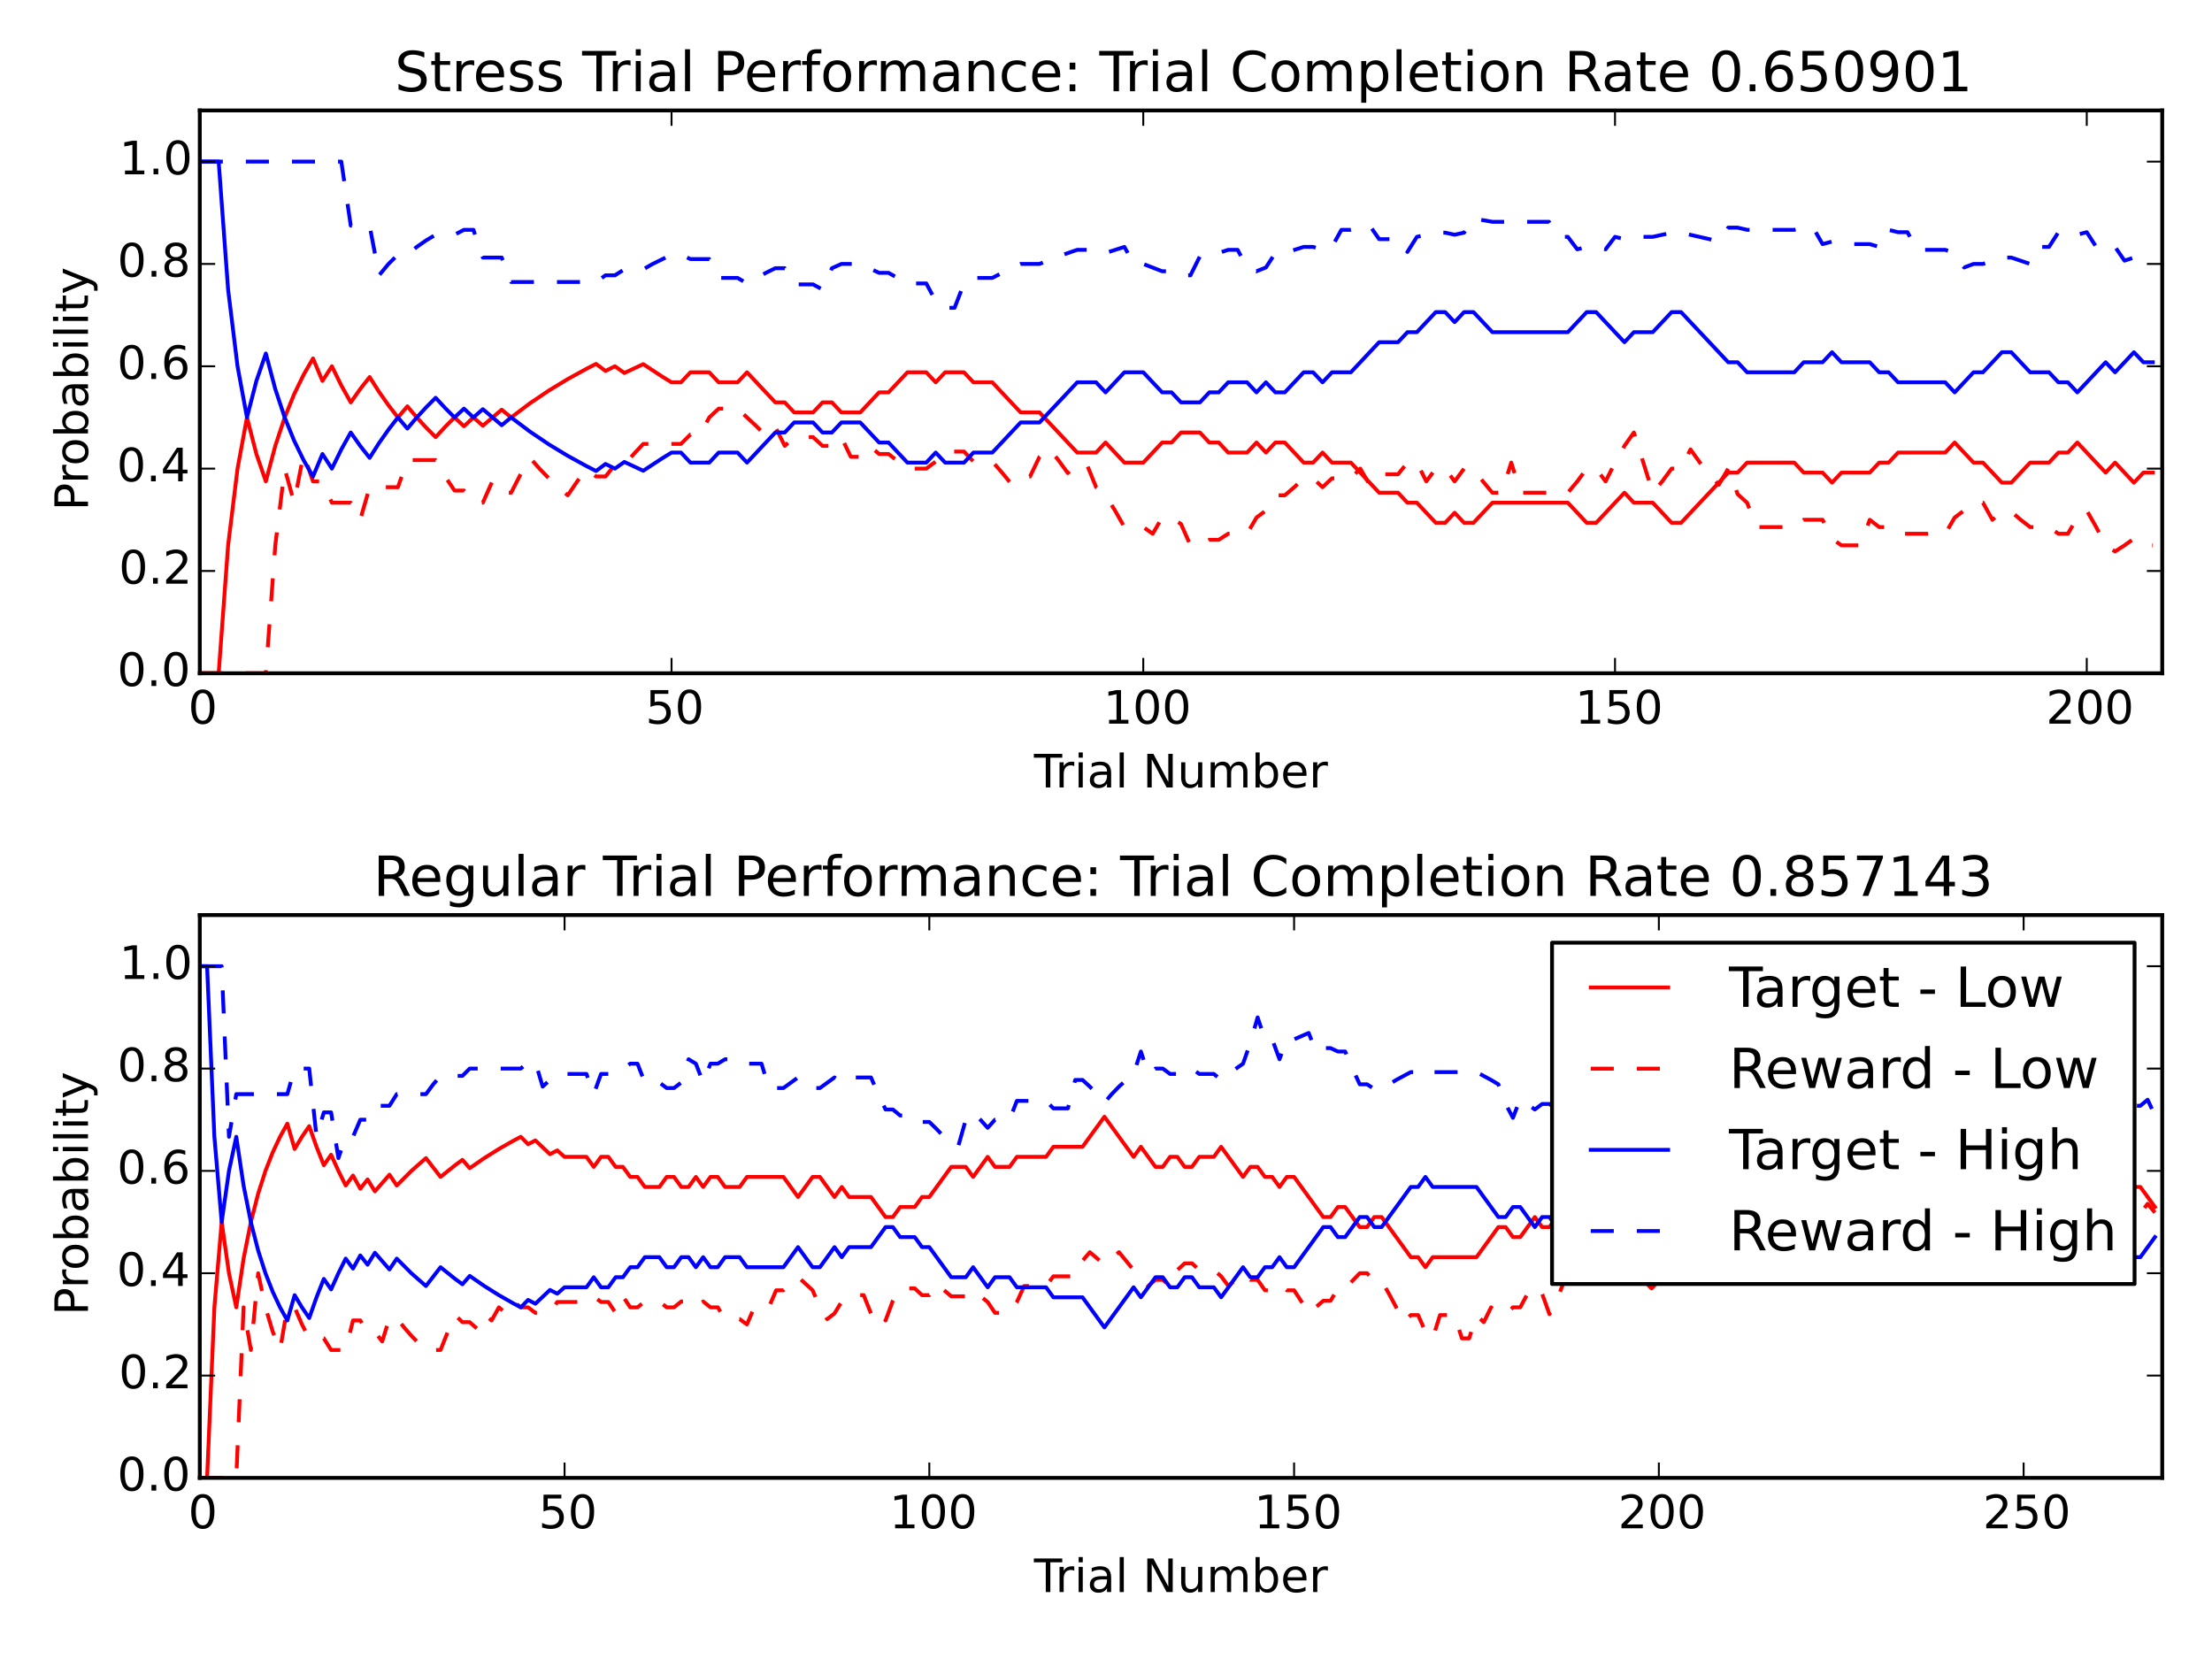 <?xml version="1.0" encoding="utf-8" standalone="no"?>
<!DOCTYPE svg PUBLIC "-//W3C//DTD SVG 1.1//EN"
  "http://www.w3.org/Graphics/SVG/1.1/DTD/svg11.dtd">
<!-- Created with matplotlib (http://matplotlib.org/) -->
<svg height="432pt" version="1.1" viewBox="0 0 576 432" width="576pt" xmlns="http://www.w3.org/2000/svg" xmlns:xlink="http://www.w3.org/1999/xlink">
 <defs>
  <style type="text/css">
*{stroke-linecap:butt;stroke-linejoin:round;}
  </style>
 </defs>
 <g id="figure_1">
  <g id="patch_1">
   <path d="
M0 432
L576 432
L576 0
L0 0
z
" style="fill:#ffffff;"/>
  </g>
  <g id="axes_1">
   <g id="patch_2">
    <path d="
M52.026 175.32
L563.04 175.32
L563.04 28.76
L52.026 28.76
z
" style="fill:#ffffff;"/>
   </g>
   <g id="line2d_1">
    <path clip-path="url(#pbf832bf3cd)" d="
M52.026 175.32
L56.939 175.32
L59.396 142.011
L61.853 122.025
L64.31 108.702
L66.766 118.219
L69.223 125.356
L71.68 116.104
L74.137 108.702
L76.594 102.646
L79.05 97.599
L81.507 93.328
L83.964 99.185
L86.421 95.378
L88.878 100.375
L91.334 104.783
L93.791 101.3
L96.248 98.183
L98.705 102.04
L101.162 105.53
L103.618 108.702
L106.075 105.805
L108.532 108.702
L110.989 111.367
L113.446 113.826
L115.902 111.169
L118.359 108.702
L120.816 110.999
L123.273 108.702
L125.73 110.851
L130.643 106.683
L133.1 108.702
L138.014 105.001
L142.927 101.689
L147.841 98.709
L152.754 96.013
L155.211 94.758
L157.668 96.589
L160.125 95.378
L162.582 97.116
L167.495 94.823
L172.409 98.043
L174.866 99.558
L177.322 99.558
L179.779 96.946
L184.693 96.946
L187.15 99.558
L192.063 99.558
L194.52 96.946
L201.89 104.783
L204.347 104.783
L206.804 107.396
L211.718 107.396
L214.174 104.783
L216.631 104.783
L219.088 107.396
L224.002 107.396
L228.915 102.171
L231.372 102.171
L236.286 96.946
L241.199 96.946
L243.656 99.558
L246.113 96.946
L251.026 96.946
L253.483 99.558
L258.397 99.558
L265.767 107.396
L270.681 107.396
L280.508 117.845
L285.422 117.845
L287.878 115.233
L292.792 120.458
L297.706 120.458
L302.619 115.233
L305.076 115.233
L307.533 112.621
L312.446 112.621
L314.903 115.233
L317.36 115.233
L319.817 117.845
L324.73 117.845
L327.187 115.233
L329.644 117.845
L332.101 115.233
L334.558 115.233
L339.471 120.458
L341.928 120.458
L344.385 117.845
L346.842 120.458
L351.755 120.458
L359.126 128.295
L364.039 128.295
L366.496 130.908
L368.953 130.908
L373.866 136.133
L376.323 136.133
L378.78 133.52
L381.237 136.133
L383.694 136.133
L388.607 130.908
L408.262 130.908
L413.175 136.133
L415.632 136.133
L423.002 128.295
L425.459 130.908
L430.373 130.908
L435.286 136.133
L437.743 136.133
L450.027 123.07
L452.484 123.07
L454.941 120.458
L467.225 120.458
L469.682 123.07
L474.595 123.07
L477.052 125.683
L479.509 123.07
L486.879 123.07
L489.336 120.458
L491.793 120.458
L494.25 117.845
L506.534 117.845
L508.99 115.233
L513.904 120.458
L516.361 120.458
L521.274 125.683
L523.731 125.683
L528.645 120.458
L533.558 120.458
L536.015 117.845
L538.472 117.845
L540.929 115.233
L548.299 123.07
L550.756 120.458
L555.67 125.683
L558.126 123.07
L560.583 123.07
L560.583 123.07" style="fill:none;stroke:#ff0000;stroke-linecap:square;"/>
   </g>
   <g id="line2d_2">
    <path clip-path="url(#pbf832bf3cd)" d="
M52.026 175.32
L69.223 175.32
L71.68 142.011
L74.137 122.025
L76.594 130.908
L79.05 118.219
L81.507 125.356
L83.964 125.356
L86.421 130.908
L91.334 130.908
L93.791 135.349
L96.248 126.87
L103.618 126.87
L106.075 119.805
L113.446 119.805
L115.902 124.075
L118.359 127.736
L120.816 127.736
L123.273 130.908
L125.73 130.908
L128.186 125.356
L130.643 128.295
L133.1 128.295
L135.557 123.506
L138.014 119.22
L140.47 122.025
L142.927 124.563
L145.384 126.87
L147.841 128.977
L150.298 125.356
L152.754 122.025
L155.211 124.075
L157.668 124.075
L160.125 121.039
L162.582 121.039
L165.038 118.219
L167.495 115.593
L177.322 115.593
L179.779 113.143
L182.236 113.143
L184.693 108.702
L187.15 106.405
L192.063 106.405
L196.977 110.999
L199.434 113.46
L201.89 111.169
L204.347 116.104
L206.804 113.826
L211.718 113.826
L214.174 116.104
L216.631 116.104
L219.088 113.826
L221.545 118.951
L224.002 118.951
L226.458 116.104
L228.915 118.219
L231.372 118.219
L236.286 122.025
L241.199 122.025
L243.656 120.188
L246.113 117.584
L251.026 117.584
L253.483 120.188
L258.397 120.188
L260.854 122.977
L263.31 125.973
L265.767 124.075
L268.224 124.075
L270.681 118.951
L273.138 116.696
L275.594 119.805
L278.051 123.184
L280.508 120.814
L282.965 120.814
L285.422 126.87
L287.878 128.977
L290.335 132.927
L292.792 137.252
L297.706 137.252
L300.162 138.983
L302.619 134.77
L305.076 134.77
L307.533 136.459
L309.99 142.011
L312.446 142.011
L314.903 140.563
L317.36 140.563
L319.817 138.983
L324.73 138.983
L327.187 134.77
L329.644 132.927
L332.101 128.977
L334.558 128.977
L337.014 126.87
L339.471 124.563
L341.928 124.563
L344.385 126.87
L346.842 124.563
L351.755 124.563
L354.212 122.025
L356.669 126.233
L359.126 123.506
L364.039 123.506
L366.496 120.458
L368.953 120.458
L371.41 125.356
L373.866 122.025
L376.323 122.025
L378.78 125.356
L381.237 122.025
L383.694 122.025
L386.15 125.356
L388.607 128.295
L391.064 128.295
L393.521 120.458
L395.978 128.295
L408.262 128.295
L410.718 125.356
L413.175 122.025
L415.632 122.025
L418.089 125.356
L420.546 120.458
L423.002 116.104
L425.459 112.621
L430.373 128.295
L432.83 125.356
L435.286 122.025
L437.743 122.025
L440.2 117.029
L442.657 120.458
L445.114 123.506
L447.57 126.233
L450.027 122.025
L452.484 128.687
L454.941 130.908
L457.398 137.252
L467.225 137.252
L469.682 135.349
L474.595 135.349
L477.052 140.258
L479.509 142.011
L484.422 142.011
L486.879 135.349
L489.336 137.252
L491.793 137.252
L494.25 138.983
L506.534 138.983
L508.99 134.77
L511.447 132.927
L513.904 130.908
L516.361 130.908
L518.818 135.349
L521.274 133.245
L523.731 133.245
L526.188 135.349
L528.645 137.252
L533.558 137.252
L536.015 138.983
L538.472 138.983
L540.929 134.77
L543.386 132.927
L545.842 137.252
L548.299 142.011
L550.756 143.597
L553.213 142.011
L555.67 140.258
L558.126 142.011
L560.583 142.011
L560.583 142.011" style="fill:none;stroke:#ff0000;stroke-dasharray:6,6;stroke-dashoffset:0.0;"/>
   </g>
   <g id="line2d_3">
    <path clip-path="url(#pbf832bf3cd)" d="
M52.026 42.084
L56.939 42.084
L59.396 75.393
L61.853 95.378
L64.31 108.702
L66.766 99.185
L69.223 92.047
L71.68 101.3
L74.137 108.702
L76.594 114.758
L79.05 119.805
L81.507 124.075
L83.964 118.219
L86.421 122.025
L88.878 117.029
L91.334 112.621
L93.791 116.104
L96.248 119.22
L98.705 115.364
L101.162 111.874
L103.618 108.702
L106.075 111.598
L108.532 108.702
L110.989 106.037
L113.446 103.577
L115.902 106.234
L118.359 108.702
L120.816 106.405
L123.273 108.702
L125.73 106.553
L130.643 110.721
L133.1 108.702
L138.014 112.403
L142.927 115.714
L147.841 118.695
L152.754 121.391
L155.211 122.645
L157.668 120.814
L160.125 122.025
L162.582 120.288
L167.495 122.581
L172.409 119.361
L174.866 117.845
L177.322 117.845
L179.779 120.458
L184.693 120.458
L187.15 117.845
L192.063 117.845
L194.52 120.458
L201.89 112.621
L204.347 112.621
L206.804 110.008
L211.718 110.008
L214.174 112.621
L216.631 112.621
L219.088 110.008
L224.002 110.008
L228.915 115.233
L231.372 115.233
L236.286 120.458
L241.199 120.458
L243.656 117.845
L246.113 120.458
L251.026 120.458
L253.483 117.845
L258.397 117.845
L265.767 110.008
L270.681 110.008
L280.508 99.558
L285.422 99.558
L287.878 102.171
L292.792 96.946
L297.706 96.946
L302.619 102.171
L305.076 102.171
L307.533 104.783
L312.446 104.783
L314.903 102.171
L317.36 102.171
L319.817 99.558
L324.73 99.558
L327.187 102.171
L329.644 99.558
L332.101 102.171
L334.558 102.171
L339.471 96.946
L341.928 96.946
L344.385 99.558
L346.842 96.946
L351.755 96.946
L359.126 89.108
L364.039 89.108
L366.496 86.496
L368.953 86.496
L373.866 81.271
L376.323 81.271
L378.78 83.883
L381.237 81.271
L383.694 81.271
L388.607 86.496
L408.262 86.496
L413.175 81.271
L415.632 81.271
L423.002 89.108
L425.459 86.496
L430.373 86.496
L435.286 81.271
L437.743 81.271
L450.027 94.333
L452.484 94.333
L454.941 96.946
L467.225 96.946
L469.682 94.333
L474.595 94.333
L477.052 91.721
L479.509 94.333
L486.879 94.333
L489.336 96.946
L491.793 96.946
L494.25 99.558
L506.534 99.558
L508.99 102.171
L513.904 96.946
L516.361 96.946
L521.274 91.721
L523.731 91.721
L528.645 96.946
L533.558 96.946
L536.015 99.558
L538.472 99.558
L540.929 102.171
L548.299 94.333
L550.756 96.946
L555.67 91.721
L558.126 94.333
L560.583 94.333
L560.583 94.333" style="fill:none;stroke:#0000ff;stroke-linecap:square;"/>
   </g>
   <g id="line2d_4">
    <path clip-path="url(#pbf832bf3cd)" d="
M52.026 42.084
L88.878 42.084
L91.334 58.738
L96.248 58.738
L98.705 71.692
L101.162 68.731
L103.618 66.308
L106.075 66.308
L108.532 64.29
L110.989 62.581
L113.446 61.117
L118.359 61.117
L120.816 59.849
L123.273 59.849
L125.73 67.066
L130.643 67.066
L133.1 73.433
L155.211 73.433
L157.668 71.692
L160.125 71.692
L162.582 70.133
L167.495 70.133
L169.952 68.731
L174.866 66.308
L177.322 66.308
L179.779 67.462
L184.693 67.462
L187.15 72.365
L192.063 72.365
L194.52 73.807
L199.434 71.048
L201.89 69.841
L204.347 69.841
L206.804 74.06
L211.718 74.06
L214.174 75.393
L216.631 69.841
L219.088 68.731
L224.002 68.731
L228.915 71.048
L231.372 71.048
L236.286 73.807
L241.199 73.807
L243.656 78.421
L246.113 80.151
L248.57 80.151
L251.026 73.807
L253.483 72.365
L258.397 72.365
L263.31 69.841
L265.767 68.731
L270.681 68.731
L275.594 66.757
L280.508 65.055
L285.422 65.055
L287.878 65.876
L292.792 64.29
L295.249 68.731
L297.706 68.731
L302.619 70.634
L305.076 70.634
L307.533 71.692
L309.99 71.692
L312.446 66.757
L314.903 65.876
L317.36 65.876
L319.817 65.055
L322.274 65.055
L324.73 69.65
L327.187 70.634
L329.644 69.65
L332.101 65.876
L334.558 65.876
L339.471 64.29
L341.928 64.29
L344.385 65.055
L346.842 64.29
L349.298 59.849
L351.755 59.849
L356.669 58.738
L359.126 62.271
L364.039 62.271
L366.496 65.596
L368.953 61.677
L373.866 60.589
L376.323 60.589
L378.78 61.117
L381.237 60.589
L383.694 56.888
L388.607 57.758
L403.348 57.758
L405.805 61.677
L408.262 61.677
L410.718 64.924
L413.175 64.29
L415.632 64.29
L418.089 64.924
L420.546 61.677
L423.002 62.271
L425.459 61.677
L430.373 61.677
L435.286 60.589
L437.743 60.589
L445.114 62.271
L447.57 62.902
L450.027 59.275
L452.484 59.275
L454.941 59.849
L467.225 59.849
L469.682 59.275
L472.138 59.275
L474.595 63.573
L477.052 62.902
L479.509 63.573
L486.879 63.573
L489.336 64.29
L491.793 59.849
L494.25 60.461
L496.706 60.461
L499.163 65.055
L506.534 65.055
L508.99 65.876
L511.447 69.65
L513.904 68.731
L516.361 68.731
L521.274 67.066
L523.731 67.066
L528.645 68.731
L531.102 64.29
L533.558 64.29
L536.015 60.461
L538.472 60.461
L540.929 61.117
L543.386 60.461
L545.842 64.29
L548.299 63.573
L550.756 64.29
L553.213 67.871
L555.67 67.066
L558.126 67.871
L560.583 67.871
L560.583 67.871" style="fill:none;stroke:#0000ff;stroke-dasharray:6,6;stroke-dashoffset:0.0;"/>
   </g>
   <g id="patch_3">
    <path d="
M52.026 28.76
L563.04 28.76" style="fill:none;stroke:#000000;stroke-linecap:square;stroke-linejoin:miter;"/>
   </g>
   <g id="patch_4">
    <path d="
M563.04 175.32
L563.04 28.76" style="fill:none;stroke:#000000;stroke-linecap:square;stroke-linejoin:miter;"/>
   </g>
   <g id="patch_5">
    <path d="
M52.026 175.32
L563.04 175.32" style="fill:none;stroke:#000000;stroke-linecap:square;stroke-linejoin:miter;"/>
   </g>
   <g id="patch_6">
    <path d="
M52.026 175.32
L52.026 28.76" style="fill:none;stroke:#000000;stroke-linecap:square;stroke-linejoin:miter;"/>
   </g>
   <g id="matplotlib.axis_1">
    <g id="xtick_1">
     <g id="line2d_5">
      <defs>
       <path d="
M0 0
L0 -4" id="m93b0483c22" style="stroke:#000000;stroke-width:0.5;"/>
      </defs>
      <g>
       <use style="stroke:#000000;stroke-width:0.5;" x="52.026" xlink:href="#m93b0483c22" y="175.32"/>
      </g>
     </g>
     <g id="line2d_6">
      <defs>
       <path d="
M0 0
L0 4" id="m741efc42ff" style="stroke:#000000;stroke-width:0.5;"/>
      </defs>
      <g>
       <use style="stroke:#000000;stroke-width:0.5;" x="52.026" xlink:href="#m741efc42ff" y="28.76"/>
      </g>
     </g>
     <g id="text_1">
      <!-- 0 -->
      <defs>
       <path d="
M31.781 66.406
Q24.172 66.406 20.328 58.906
Q16.5 51.422 16.5 36.375
Q16.5 21.391 20.328 13.891
Q24.172 6.391 31.781 6.391
Q39.453 6.391 43.281 13.891
Q47.125 21.391 47.125 36.375
Q47.125 51.422 43.281 58.906
Q39.453 66.406 31.781 66.406
M31.781 74.219
Q44.047 74.219 50.516 64.516
Q56.984 54.828 56.984 36.375
Q56.984 17.969 50.516 8.266
Q44.047 -1.422 31.781 -1.422
Q19.531 -1.422 13.062 8.266
Q6.594 17.969 6.594 36.375
Q6.594 54.828 13.062 64.516
Q19.531 74.219 31.781 74.219" id="BitstreamVeraSans-Roman-30"/>
      </defs>
      <g transform="translate(49.002 188.438)scale(0.12 -0.12)">
       <use xlink:href="#BitstreamVeraSans-Roman-30"/>
      </g>
     </g>
    </g>
    <g id="xtick_2">
     <g id="line2d_7">
      <g>
       <use style="stroke:#000000;stroke-width:0.5;" x="174.866" xlink:href="#m93b0483c22" y="175.32"/>
      </g>
     </g>
     <g id="line2d_8">
      <g>
       <use style="stroke:#000000;stroke-width:0.5;" x="174.866" xlink:href="#m741efc42ff" y="28.76"/>
      </g>
     </g>
     <g id="text_2">
      <!-- 50 -->
      <defs>
       <path d="
M10.797 72.906
L49.516 72.906
L49.516 64.594
L19.828 64.594
L19.828 46.734
Q21.969 47.469 24.109 47.828
Q26.266 48.188 28.422 48.188
Q40.625 48.188 47.75 41.5
Q54.891 34.812 54.891 23.391
Q54.891 11.625 47.562 5.094
Q40.234 -1.422 26.906 -1.422
Q22.312 -1.422 17.547 -0.641
Q12.797 0.141 7.719 1.703
L7.719 11.625
Q12.109 9.234 16.797 8.062
Q21.484 6.891 26.703 6.891
Q35.156 6.891 40.078 11.328
Q45.016 15.766 45.016 23.391
Q45.016 31 40.078 35.438
Q35.156 39.891 26.703 39.891
Q22.75 39.891 18.812 39.016
Q14.891 38.141 10.797 36.281
z
" id="BitstreamVeraSans-Roman-35"/>
      </defs>
      <g transform="translate(168.092 188.438)scale(0.12 -0.12)">
       <use xlink:href="#BitstreamVeraSans-Roman-35"/>
       <use x="63.623" xlink:href="#BitstreamVeraSans-Roman-30"/>
      </g>
     </g>
    </g>
    <g id="xtick_3">
     <g id="line2d_9">
      <g>
       <use style="stroke:#000000;stroke-width:0.5;" x="297.706" xlink:href="#m93b0483c22" y="175.32"/>
      </g>
     </g>
     <g id="line2d_10">
      <g>
       <use style="stroke:#000000;stroke-width:0.5;" x="297.706" xlink:href="#m741efc42ff" y="28.76"/>
      </g>
     </g>
     <g id="text_3">
      <!-- 100 -->
      <defs>
       <path d="
M12.406 8.297
L28.516 8.297
L28.516 63.922
L10.984 60.406
L10.984 69.391
L28.422 72.906
L38.281 72.906
L38.281 8.297
L54.391 8.297
L54.391 0
L12.406 0
z
" id="BitstreamVeraSans-Roman-31"/>
      </defs>
      <g transform="translate(287.311 188.438)scale(0.12 -0.12)">
       <use xlink:href="#BitstreamVeraSans-Roman-31"/>
       <use x="63.623" xlink:href="#BitstreamVeraSans-Roman-30"/>
       <use x="127.246" xlink:href="#BitstreamVeraSans-Roman-30"/>
      </g>
     </g>
    </g>
    <g id="xtick_4">
     <g id="line2d_11">
      <g>
       <use style="stroke:#000000;stroke-width:0.5;" x="420.546" xlink:href="#m93b0483c22" y="175.32"/>
      </g>
     </g>
     <g id="line2d_12">
      <g>
       <use style="stroke:#000000;stroke-width:0.5;" x="420.546" xlink:href="#m741efc42ff" y="28.76"/>
      </g>
     </g>
     <g id="text_4">
      <!-- 150 -->
      <g transform="translate(410.151 188.438)scale(0.12 -0.12)">
       <use xlink:href="#BitstreamVeraSans-Roman-31"/>
       <use x="63.623" xlink:href="#BitstreamVeraSans-Roman-35"/>
       <use x="127.246" xlink:href="#BitstreamVeraSans-Roman-30"/>
      </g>
     </g>
    </g>
    <g id="xtick_5">
     <g id="line2d_13">
      <g>
       <use style="stroke:#000000;stroke-width:0.5;" x="543.386" xlink:href="#m93b0483c22" y="175.32"/>
      </g>
     </g>
     <g id="line2d_14">
      <g>
       <use style="stroke:#000000;stroke-width:0.5;" x="543.386" xlink:href="#m741efc42ff" y="28.76"/>
      </g>
     </g>
     <g id="text_5">
      <!-- 200 -->
      <defs>
       <path d="
M19.188 8.297
L53.609 8.297
L53.609 0
L7.328 0
L7.328 8.297
Q12.938 14.109 22.625 23.891
Q32.328 33.688 34.812 36.531
Q39.547 41.844 41.422 45.531
Q43.312 49.219 43.312 52.781
Q43.312 58.594 39.234 62.25
Q35.156 65.922 28.609 65.922
Q23.969 65.922 18.812 64.312
Q13.672 62.703 7.812 59.422
L7.812 69.391
Q13.766 71.781 18.938 73
Q24.125 74.219 28.422 74.219
Q39.75 74.219 46.484 68.547
Q53.219 62.891 53.219 53.422
Q53.219 48.922 51.531 44.891
Q49.859 40.875 45.406 35.406
Q44.188 33.984 37.641 27.219
Q31.109 20.453 19.188 8.297" id="BitstreamVeraSans-Roman-32"/>
      </defs>
      <g transform="translate(532.771 188.438)scale(0.12 -0.12)">
       <use xlink:href="#BitstreamVeraSans-Roman-32"/>
       <use x="63.623" xlink:href="#BitstreamVeraSans-Roman-30"/>
       <use x="127.246" xlink:href="#BitstreamVeraSans-Roman-30"/>
      </g>
     </g>
    </g>
    <g id="text_6">
     <!-- Trial Number -->
     <defs>
      <path id="BitstreamVeraSans-Roman-20"/>
      <path d="
M9.812 72.906
L23.094 72.906
L55.422 11.922
L55.422 72.906
L64.984 72.906
L64.984 0
L51.703 0
L19.391 60.984
L19.391 0
L9.812 0
z
" id="BitstreamVeraSans-Roman-4e"/>
      <path d="
M34.281 27.484
Q23.391 27.484 19.188 25
Q14.984 22.516 14.984 16.5
Q14.984 11.719 18.141 8.906
Q21.297 6.109 26.703 6.109
Q34.188 6.109 38.703 11.406
Q43.219 16.703 43.219 25.484
L43.219 27.484
z

M52.203 31.203
L52.203 0
L43.219 0
L43.219 8.297
Q40.141 3.328 35.547 0.953
Q30.953 -1.422 24.312 -1.422
Q15.922 -1.422 10.953 3.297
Q6 8.016 6 15.922
Q6 25.141 12.172 29.828
Q18.359 34.516 30.609 34.516
L43.219 34.516
L43.219 35.406
Q43.219 41.609 39.141 45
Q35.062 48.391 27.688 48.391
Q23 48.391 18.547 47.266
Q14.109 46.141 10.016 43.891
L10.016 52.203
Q14.938 54.109 19.578 55.047
Q24.219 56 28.609 56
Q40.484 56 46.344 49.844
Q52.203 43.703 52.203 31.203" id="BitstreamVeraSans-Roman-61"/>
      <path d="
M9.422 75.984
L18.406 75.984
L18.406 0
L9.422 0
z
" id="BitstreamVeraSans-Roman-6c"/>
      <path d="
M9.422 54.688
L18.406 54.688
L18.406 0
L9.422 0
z

M9.422 75.984
L18.406 75.984
L18.406 64.594
L9.422 64.594
z
" id="BitstreamVeraSans-Roman-69"/>
      <path d="
M52 44.188
Q55.375 50.25 60.062 53.125
Q64.75 56 71.094 56
Q79.641 56 84.281 50.016
Q88.922 44.047 88.922 33.016
L88.922 0
L79.891 0
L79.891 32.719
Q79.891 40.578 77.094 44.375
Q74.312 48.188 68.609 48.188
Q61.625 48.188 57.562 43.547
Q53.516 38.922 53.516 30.906
L53.516 0
L44.484 0
L44.484 32.719
Q44.484 40.625 41.703 44.406
Q38.922 48.188 33.109 48.188
Q26.219 48.188 22.156 43.531
Q18.109 38.875 18.109 30.906
L18.109 0
L9.078 0
L9.078 54.688
L18.109 54.688
L18.109 46.188
Q21.188 51.219 25.484 53.609
Q29.781 56 35.688 56
Q41.656 56 45.828 52.969
Q50 49.953 52 44.188" id="BitstreamVeraSans-Roman-6d"/>
      <path d="
M56.203 29.594
L56.203 25.203
L14.891 25.203
Q15.484 15.922 20.484 11.062
Q25.484 6.203 34.422 6.203
Q39.594 6.203 44.453 7.469
Q49.312 8.734 54.109 11.281
L54.109 2.781
Q49.266 0.734 44.188 -0.344
Q39.109 -1.422 33.891 -1.422
Q20.797 -1.422 13.156 6.188
Q5.516 13.812 5.516 26.812
Q5.516 40.234 12.766 48.109
Q20.016 56 32.328 56
Q43.359 56 49.781 48.891
Q56.203 41.797 56.203 29.594
M47.219 32.234
Q47.125 39.594 43.094 43.984
Q39.062 48.391 32.422 48.391
Q24.906 48.391 20.391 44.141
Q15.875 39.891 15.188 32.172
z
" id="BitstreamVeraSans-Roman-65"/>
      <path d="
M-0.297 72.906
L61.375 72.906
L61.375 64.594
L35.5 64.594
L35.5 0
L25.594 0
L25.594 64.594
L-0.297 64.594
z
" id="BitstreamVeraSans-Roman-54"/>
      <path d="
M8.5 21.578
L8.5 54.688
L17.484 54.688
L17.484 21.922
Q17.484 14.156 20.5 10.266
Q23.531 6.391 29.594 6.391
Q36.859 6.391 41.078 11.031
Q45.312 15.672 45.312 23.688
L45.312 54.688
L54.297 54.688
L54.297 0
L45.312 0
L45.312 8.406
Q42.047 3.422 37.719 1
Q33.406 -1.422 27.688 -1.422
Q18.266 -1.422 13.375 4.438
Q8.5 10.297 8.5 21.578" id="BitstreamVeraSans-Roman-75"/>
      <path d="
M41.109 46.297
Q39.594 47.172 37.812 47.578
Q36.031 48 33.891 48
Q26.266 48 22.188 43.047
Q18.109 38.094 18.109 28.812
L18.109 0
L9.078 0
L9.078 54.688
L18.109 54.688
L18.109 46.188
Q20.953 51.172 25.484 53.578
Q30.031 56 36.531 56
Q37.453 56 38.578 55.875
Q39.703 55.766 41.062 55.516
z
" id="BitstreamVeraSans-Roman-72"/>
      <path d="
M48.688 27.297
Q48.688 37.203 44.609 42.844
Q40.531 48.484 33.406 48.484
Q26.266 48.484 22.188 42.844
Q18.109 37.203 18.109 27.297
Q18.109 17.391 22.188 11.75
Q26.266 6.109 33.406 6.109
Q40.531 6.109 44.609 11.75
Q48.688 17.391 48.688 27.297
M18.109 46.391
Q20.953 51.266 25.266 53.625
Q29.594 56 35.594 56
Q45.562 56 51.781 48.094
Q58.016 40.188 58.016 27.297
Q58.016 14.406 51.781 6.484
Q45.562 -1.422 35.594 -1.422
Q29.594 -1.422 25.266 0.953
Q20.953 3.328 18.109 8.203
L18.109 0
L9.078 0
L9.078 75.984
L18.109 75.984
z
" id="BitstreamVeraSans-Roman-62"/>
     </defs>
     <g transform="translate(269.248 205.052)scale(0.12 -0.12)">
      <use xlink:href="#BitstreamVeraSans-Roman-54"/>
      <use x="46.334" xlink:href="#BitstreamVeraSans-Roman-72"/>
      <use x="87.447" xlink:href="#BitstreamVeraSans-Roman-69"/>
      <use x="115.23" xlink:href="#BitstreamVeraSans-Roman-61"/>
      <use x="176.51" xlink:href="#BitstreamVeraSans-Roman-6c"/>
      <use x="204.293" xlink:href="#BitstreamVeraSans-Roman-20"/>
      <use x="236.08" xlink:href="#BitstreamVeraSans-Roman-4e"/>
      <use x="310.885" xlink:href="#BitstreamVeraSans-Roman-75"/>
      <use x="374.264" xlink:href="#BitstreamVeraSans-Roman-6d"/>
      <use x="471.676" xlink:href="#BitstreamVeraSans-Roman-62"/>
      <use x="535.152" xlink:href="#BitstreamVeraSans-Roman-65"/>
      <use x="596.676" xlink:href="#BitstreamVeraSans-Roman-72"/>
     </g>
    </g>
   </g>
   <g id="matplotlib.axis_2">
    <g id="ytick_1">
     <g id="line2d_15">
      <defs>
       <path d="
M0 0
L4 0" id="m728421d6d4" style="stroke:#000000;stroke-width:0.5;"/>
      </defs>
      <g>
       <use style="stroke:#000000;stroke-width:0.5;" x="52.026" xlink:href="#m728421d6d4" y="175.32"/>
      </g>
     </g>
     <g id="line2d_16">
      <defs>
       <path d="
M0 0
L-4 0" id="mcb0005524f" style="stroke:#000000;stroke-width:0.5;"/>
      </defs>
      <g>
       <use style="stroke:#000000;stroke-width:0.5;" x="563.04" xlink:href="#mcb0005524f" y="175.32"/>
      </g>
     </g>
     <g id="text_7">
      <!-- 0.0 -->
      <defs>
       <path d="
M10.688 12.406
L21 12.406
L21 0
L10.688 0
z
" id="BitstreamVeraSans-Roman-2e"/>
      </defs>
      <g transform="translate(30.53 178.631)scale(0.12 -0.12)">
       <use xlink:href="#BitstreamVeraSans-Roman-30"/>
       <use x="63.623" xlink:href="#BitstreamVeraSans-Roman-2e"/>
       <use x="95.41" xlink:href="#BitstreamVeraSans-Roman-30"/>
      </g>
     </g>
    </g>
    <g id="ytick_2">
     <g id="line2d_17">
      <g>
       <use style="stroke:#000000;stroke-width:0.5;" x="52.026" xlink:href="#m728421d6d4" y="148.673"/>
      </g>
     </g>
     <g id="line2d_18">
      <g>
       <use style="stroke:#000000;stroke-width:0.5;" x="563.04" xlink:href="#mcb0005524f" y="148.673"/>
      </g>
     </g>
     <g id="text_8">
      <!-- 0.2 -->
      <g transform="translate(30.935 151.984)scale(0.12 -0.12)">
       <use xlink:href="#BitstreamVeraSans-Roman-30"/>
       <use x="63.623" xlink:href="#BitstreamVeraSans-Roman-2e"/>
       <use x="95.41" xlink:href="#BitstreamVeraSans-Roman-32"/>
      </g>
     </g>
    </g>
    <g id="ytick_3">
     <g id="line2d_19">
      <g>
       <use style="stroke:#000000;stroke-width:0.5;" x="52.026" xlink:href="#m728421d6d4" y="122.025"/>
      </g>
     </g>
     <g id="line2d_20">
      <g>
       <use style="stroke:#000000;stroke-width:0.5;" x="563.04" xlink:href="#mcb0005524f" y="122.025"/>
      </g>
     </g>
     <g id="text_9">
      <!-- 0.4 -->
      <defs>
       <path d="
M37.797 64.312
L12.891 25.391
L37.797 25.391
z

M35.203 72.906
L47.609 72.906
L47.609 25.391
L58.016 25.391
L58.016 17.188
L47.609 17.188
L47.609 0
L37.797 0
L37.797 17.188
L4.891 17.188
L4.891 26.703
z
" id="BitstreamVeraSans-Roman-34"/>
      </defs>
      <g transform="translate(30.406 125.337)scale(0.12 -0.12)">
       <use xlink:href="#BitstreamVeraSans-Roman-30"/>
       <use x="63.623" xlink:href="#BitstreamVeraSans-Roman-2e"/>
       <use x="95.41" xlink:href="#BitstreamVeraSans-Roman-34"/>
      </g>
     </g>
    </g>
    <g id="ytick_4">
     <g id="line2d_21">
      <g>
       <use style="stroke:#000000;stroke-width:0.5;" x="52.026" xlink:href="#m728421d6d4" y="95.378"/>
      </g>
     </g>
     <g id="line2d_22">
      <g>
       <use style="stroke:#000000;stroke-width:0.5;" x="563.04" xlink:href="#mcb0005524f" y="95.378"/>
      </g>
     </g>
     <g id="text_10">
      <!-- 0.6 -->
      <defs>
       <path d="
M33.016 40.375
Q26.375 40.375 22.484 35.828
Q18.609 31.297 18.609 23.391
Q18.609 15.531 22.484 10.953
Q26.375 6.391 33.016 6.391
Q39.656 6.391 43.531 10.953
Q47.406 15.531 47.406 23.391
Q47.406 31.297 43.531 35.828
Q39.656 40.375 33.016 40.375
M52.594 71.297
L52.594 62.312
Q48.875 64.062 45.094 64.984
Q41.312 65.922 37.594 65.922
Q27.828 65.922 22.672 59.328
Q17.531 52.734 16.797 39.406
Q19.672 43.656 24.016 45.922
Q28.375 48.188 33.594 48.188
Q44.578 48.188 50.953 41.516
Q57.328 34.859 57.328 23.391
Q57.328 12.156 50.688 5.359
Q44.047 -1.422 33.016 -1.422
Q20.359 -1.422 13.672 8.266
Q6.984 17.969 6.984 36.375
Q6.984 53.656 15.188 63.938
Q23.391 74.219 37.203 74.219
Q40.922 74.219 44.703 73.484
Q48.484 72.75 52.594 71.297" id="BitstreamVeraSans-Roman-36"/>
      </defs>
      <g transform="translate(30.489 98.689)scale(0.12 -0.12)">
       <use xlink:href="#BitstreamVeraSans-Roman-30"/>
       <use x="63.623" xlink:href="#BitstreamVeraSans-Roman-2e"/>
       <use x="95.41" xlink:href="#BitstreamVeraSans-Roman-36"/>
      </g>
     </g>
    </g>
    <g id="ytick_5">
     <g id="line2d_23">
      <g>
       <use style="stroke:#000000;stroke-width:0.5;" x="52.026" xlink:href="#m728421d6d4" y="68.731"/>
      </g>
     </g>
     <g id="line2d_24">
      <g>
       <use style="stroke:#000000;stroke-width:0.5;" x="563.04" xlink:href="#mcb0005524f" y="68.731"/>
      </g>
     </g>
     <g id="text_11">
      <!-- 0.8 -->
      <defs>
       <path d="
M31.781 34.625
Q24.75 34.625 20.719 30.859
Q16.703 27.094 16.703 20.516
Q16.703 13.922 20.719 10.156
Q24.75 6.391 31.781 6.391
Q38.812 6.391 42.859 10.172
Q46.922 13.969 46.922 20.516
Q46.922 27.094 42.891 30.859
Q38.875 34.625 31.781 34.625
M21.922 38.812
Q15.578 40.375 12.031 44.719
Q8.5 49.078 8.5 55.328
Q8.5 64.062 14.719 69.141
Q20.953 74.219 31.781 74.219
Q42.672 74.219 48.875 69.141
Q55.078 64.062 55.078 55.328
Q55.078 49.078 51.531 44.719
Q48 40.375 41.703 38.812
Q48.828 37.156 52.797 32.312
Q56.781 27.484 56.781 20.516
Q56.781 9.906 50.312 4.234
Q43.844 -1.422 31.781 -1.422
Q19.734 -1.422 13.25 4.234
Q6.781 9.906 6.781 20.516
Q6.781 27.484 10.781 32.312
Q14.797 37.156 21.922 38.812
M18.312 54.391
Q18.312 48.734 21.844 45.562
Q25.391 42.391 31.781 42.391
Q38.141 42.391 41.719 45.562
Q45.312 48.734 45.312 54.391
Q45.312 60.062 41.719 63.234
Q38.141 66.406 31.781 66.406
Q25.391 66.406 21.844 63.234
Q18.312 60.062 18.312 54.391" id="BitstreamVeraSans-Roman-38"/>
      </defs>
      <g transform="translate(30.554 72.042)scale(0.12 -0.12)">
       <use xlink:href="#BitstreamVeraSans-Roman-30"/>
       <use x="63.623" xlink:href="#BitstreamVeraSans-Roman-2e"/>
       <use x="95.41" xlink:href="#BitstreamVeraSans-Roman-38"/>
      </g>
     </g>
    </g>
    <g id="ytick_6">
     <g id="line2d_25">
      <g>
       <use style="stroke:#000000;stroke-width:0.5;" x="52.026" xlink:href="#m728421d6d4" y="42.084"/>
      </g>
     </g>
     <g id="line2d_26">
      <g>
       <use style="stroke:#000000;stroke-width:0.5;" x="563.04" xlink:href="#mcb0005524f" y="42.084"/>
      </g>
     </g>
     <g id="text_12">
      <!-- 1.0 -->
      <g transform="translate(31.057 45.395)scale(0.12 -0.12)">
       <use xlink:href="#BitstreamVeraSans-Roman-31"/>
       <use x="63.623" xlink:href="#BitstreamVeraSans-Roman-2e"/>
       <use x="95.41" xlink:href="#BitstreamVeraSans-Roman-30"/>
      </g>
     </g>
    </g>
    <g id="text_13">
     <!-- Probability -->
     <defs>
      <path d="
M19.672 64.797
L19.672 37.406
L32.078 37.406
Q38.969 37.406 42.719 40.969
Q46.484 44.531 46.484 51.125
Q46.484 57.672 42.719 61.234
Q38.969 64.797 32.078 64.797
z

M9.812 72.906
L32.078 72.906
Q44.344 72.906 50.609 67.359
Q56.891 61.812 56.891 51.125
Q56.891 40.328 50.609 34.812
Q44.344 29.297 32.078 29.297
L19.672 29.297
L19.672 0
L9.812 0
z
" id="BitstreamVeraSans-Roman-50"/>
      <path d="
M18.312 70.219
L18.312 54.688
L36.812 54.688
L36.812 47.703
L18.312 47.703
L18.312 18.016
Q18.312 11.328 20.141 9.422
Q21.969 7.516 27.594 7.516
L36.812 7.516
L36.812 0
L27.594 0
Q17.188 0 13.234 3.875
Q9.281 7.766 9.281 18.016
L9.281 47.703
L2.688 47.703
L2.688 54.688
L9.281 54.688
L9.281 70.219
z
" id="BitstreamVeraSans-Roman-74"/>
      <path d="
M30.609 48.391
Q23.391 48.391 19.188 42.75
Q14.984 37.109 14.984 27.297
Q14.984 17.484 19.156 11.844
Q23.344 6.203 30.609 6.203
Q37.797 6.203 41.984 11.859
Q46.188 17.531 46.188 27.297
Q46.188 37.016 41.984 42.703
Q37.797 48.391 30.609 48.391
M30.609 56
Q42.328 56 49.016 48.375
Q55.719 40.766 55.719 27.297
Q55.719 13.875 49.016 6.219
Q42.328 -1.422 30.609 -1.422
Q18.844 -1.422 12.172 6.219
Q5.516 13.875 5.516 27.297
Q5.516 40.766 12.172 48.375
Q18.844 56 30.609 56" id="BitstreamVeraSans-Roman-6f"/>
      <path d="
M32.172 -5.078
Q28.375 -14.844 24.75 -17.812
Q21.141 -20.797 15.094 -20.797
L7.906 -20.797
L7.906 -13.281
L13.188 -13.281
Q16.891 -13.281 18.938 -11.516
Q21 -9.766 23.484 -3.219
L25.094 0.875
L2.984 54.688
L12.5 54.688
L29.594 11.922
L46.688 54.688
L56.203 54.688
z
" id="BitstreamVeraSans-Roman-79"/>
     </defs>
     <g transform="translate(22.911 132.987)rotate(-90.0)scale(0.12 -0.12)">
      <use xlink:href="#BitstreamVeraSans-Roman-50"/>
      <use x="58.553" xlink:href="#BitstreamVeraSans-Roman-72"/>
      <use x="97.416" xlink:href="#BitstreamVeraSans-Roman-6f"/>
      <use x="158.598" xlink:href="#BitstreamVeraSans-Roman-62"/>
      <use x="222.074" xlink:href="#BitstreamVeraSans-Roman-61"/>
      <use x="283.354" xlink:href="#BitstreamVeraSans-Roman-62"/>
      <use x="346.83" xlink:href="#BitstreamVeraSans-Roman-69"/>
      <use x="374.613" xlink:href="#BitstreamVeraSans-Roman-6c"/>
      <use x="402.396" xlink:href="#BitstreamVeraSans-Roman-69"/>
      <use x="430.18" xlink:href="#BitstreamVeraSans-Roman-74"/>
      <use x="469.389" xlink:href="#BitstreamVeraSans-Roman-79"/>
     </g>
    </g>
   </g>
   <g id="text_14">
    <!-- Stress Trial Performance: Trial Completion Rate 0.650901 -->
    <defs>
     <path d="
M54.891 33.016
L54.891 0
L45.906 0
L45.906 32.719
Q45.906 40.484 42.875 44.328
Q39.844 48.188 33.797 48.188
Q26.516 48.188 22.312 43.547
Q18.109 38.922 18.109 30.906
L18.109 0
L9.078 0
L9.078 54.688
L18.109 54.688
L18.109 46.188
Q21.344 51.125 25.703 53.562
Q30.078 56 35.797 56
Q45.219 56 50.047 50.172
Q54.891 44.344 54.891 33.016" id="BitstreamVeraSans-Roman-6e"/>
     <path d="
M10.984 1.516
L10.984 10.5
Q14.703 8.734 18.5 7.812
Q22.312 6.891 25.984 6.891
Q35.75 6.891 40.891 13.453
Q46.047 20.016 46.781 33.406
Q43.953 29.203 39.594 26.953
Q35.25 24.703 29.984 24.703
Q19.047 24.703 12.672 31.312
Q6.297 37.938 6.297 49.422
Q6.297 60.641 12.938 67.422
Q19.578 74.219 30.609 74.219
Q43.266 74.219 49.922 64.516
Q56.594 54.828 56.594 36.375
Q56.594 19.141 48.406 8.859
Q40.234 -1.422 26.422 -1.422
Q22.703 -1.422 18.891 -0.688
Q15.094 0.047 10.984 1.516
M30.609 32.422
Q37.25 32.422 41.125 36.953
Q45.016 41.5 45.016 49.422
Q45.016 57.281 41.125 61.844
Q37.25 66.406 30.609 66.406
Q23.969 66.406 20.094 61.844
Q16.219 57.281 16.219 49.422
Q16.219 41.5 20.094 36.953
Q23.969 32.422 30.609 32.422" id="BitstreamVeraSans-Roman-39"/>
     <path d="
M11.719 12.406
L22.016 12.406
L22.016 0
L11.719 0
z

M11.719 51.703
L22.016 51.703
L22.016 39.312
L11.719 39.312
z
" id="BitstreamVeraSans-Roman-3a"/>
     <path d="
M44.391 34.188
Q47.562 33.109 50.562 29.594
Q53.562 26.078 56.594 19.922
L66.609 0
L56 0
L46.688 18.703
Q43.062 26.031 39.672 28.422
Q36.281 30.812 30.422 30.812
L19.672 30.812
L19.672 0
L9.812 0
L9.812 72.906
L32.078 72.906
Q44.578 72.906 50.734 67.672
Q56.891 62.453 56.891 51.906
Q56.891 45.016 53.688 40.469
Q50.484 35.938 44.391 34.188
M19.672 64.797
L19.672 38.922
L32.078 38.922
Q39.203 38.922 42.844 42.219
Q46.484 45.516 46.484 51.906
Q46.484 58.297 42.844 61.547
Q39.203 64.797 32.078 64.797
z
" id="BitstreamVeraSans-Roman-52"/>
     <path d="
M53.516 70.516
L53.516 60.891
Q47.906 63.578 42.922 64.891
Q37.938 66.219 33.297 66.219
Q25.25 66.219 20.875 63.094
Q16.5 59.969 16.5 54.203
Q16.5 49.359 19.406 46.891
Q22.312 44.438 30.422 42.922
L36.375 41.703
Q47.406 39.594 52.656 34.297
Q57.906 29 57.906 20.125
Q57.906 9.516 50.797 4.047
Q43.703 -1.422 29.984 -1.422
Q24.812 -1.422 18.969 -0.25
Q13.141 0.922 6.891 3.219
L6.891 13.375
Q12.891 10.016 18.656 8.297
Q24.422 6.594 29.984 6.594
Q38.422 6.594 43.016 9.906
Q47.609 13.234 47.609 19.391
Q47.609 24.75 44.312 27.781
Q41.016 30.812 33.5 32.328
L27.484 33.5
Q16.453 35.688 11.516 40.375
Q6.594 45.062 6.594 53.422
Q6.594 63.094 13.406 68.656
Q20.219 74.219 32.172 74.219
Q37.312 74.219 42.625 73.281
Q47.953 72.359 53.516 70.516" id="BitstreamVeraSans-Roman-53"/>
     <path d="
M64.406 67.281
L64.406 56.891
Q59.422 61.531 53.781 63.812
Q48.141 66.109 41.797 66.109
Q29.297 66.109 22.656 58.469
Q16.016 50.828 16.016 36.375
Q16.016 21.969 22.656 14.328
Q29.297 6.688 41.797 6.688
Q48.141 6.688 53.781 8.984
Q59.422 11.281 64.406 15.922
L64.406 5.609
Q59.234 2.094 53.438 0.328
Q47.656 -1.422 41.219 -1.422
Q24.656 -1.422 15.125 8.703
Q5.609 18.844 5.609 36.375
Q5.609 53.953 15.125 64.078
Q24.656 74.219 41.219 74.219
Q47.75 74.219 53.531 72.484
Q59.328 70.75 64.406 67.281" id="BitstreamVeraSans-Roman-43"/>
     <path d="
M18.109 8.203
L18.109 -20.797
L9.078 -20.797
L9.078 54.688
L18.109 54.688
L18.109 46.391
Q20.953 51.266 25.266 53.625
Q29.594 56 35.594 56
Q45.562 56 51.781 48.094
Q58.016 40.188 58.016 27.297
Q58.016 14.406 51.781 6.484
Q45.562 -1.422 35.594 -1.422
Q29.594 -1.422 25.266 0.953
Q20.953 3.328 18.109 8.203
M48.688 27.297
Q48.688 37.203 44.609 42.844
Q40.531 48.484 33.406 48.484
Q26.266 48.484 22.188 42.844
Q18.109 37.203 18.109 27.297
Q18.109 17.391 22.188 11.75
Q26.266 6.109 33.406 6.109
Q40.531 6.109 44.609 11.75
Q48.688 17.391 48.688 27.297" id="BitstreamVeraSans-Roman-70"/>
     <path d="
M37.109 75.984
L37.109 68.5
L28.516 68.5
Q23.688 68.5 21.797 66.547
Q19.922 64.594 19.922 59.516
L19.922 54.688
L34.719 54.688
L34.719 47.703
L19.922 47.703
L19.922 0
L10.891 0
L10.891 47.703
L2.297 47.703
L2.297 54.688
L10.891 54.688
L10.891 58.5
Q10.891 67.625 15.141 71.797
Q19.391 75.984 28.609 75.984
z
" id="BitstreamVeraSans-Roman-66"/>
     <path d="
M44.281 53.078
L44.281 44.578
Q40.484 46.531 36.375 47.5
Q32.281 48.484 27.875 48.484
Q21.188 48.484 17.844 46.438
Q14.5 44.391 14.5 40.281
Q14.5 37.156 16.891 35.375
Q19.281 33.594 26.516 31.984
L29.594 31.297
Q39.156 29.25 43.188 25.516
Q47.219 21.781 47.219 15.094
Q47.219 7.469 41.188 3.016
Q35.156 -1.422 24.609 -1.422
Q20.219 -1.422 15.453 -0.562
Q10.688 0.297 5.422 2
L5.422 11.281
Q10.406 8.688 15.234 7.391
Q20.062 6.109 24.812 6.109
Q31.156 6.109 34.562 8.281
Q37.984 10.453 37.984 14.406
Q37.984 18.062 35.516 20.016
Q33.062 21.969 24.703 23.781
L21.578 24.516
Q13.234 26.266 9.516 29.906
Q5.812 33.547 5.812 39.891
Q5.812 47.609 11.281 51.797
Q16.75 56 26.812 56
Q31.781 56 36.172 55.266
Q40.578 54.547 44.281 53.078" id="BitstreamVeraSans-Roman-73"/>
     <path d="
M48.781 52.594
L48.781 44.188
Q44.969 46.297 41.141 47.344
Q37.312 48.391 33.406 48.391
Q24.656 48.391 19.812 42.844
Q14.984 37.312 14.984 27.297
Q14.984 17.281 19.812 11.734
Q24.656 6.203 33.406 6.203
Q37.312 6.203 41.141 7.25
Q44.969 8.297 48.781 10.406
L48.781 2.094
Q45.016 0.344 40.984 -0.531
Q36.969 -1.422 32.422 -1.422
Q20.062 -1.422 12.781 6.344
Q5.516 14.109 5.516 27.297
Q5.516 40.672 12.859 48.328
Q20.219 56 33.016 56
Q37.156 56 41.109 55.141
Q45.062 54.297 48.781 52.594" id="BitstreamVeraSans-Roman-63"/>
    </defs>
    <g transform="translate(102.781 23.76)scale(0.144 -0.144)">
     <use xlink:href="#BitstreamVeraSans-Roman-53"/>
     <use x="63.477" xlink:href="#BitstreamVeraSans-Roman-74"/>
     <use x="102.686" xlink:href="#BitstreamVeraSans-Roman-72"/>
     <use x="141.549" xlink:href="#BitstreamVeraSans-Roman-65"/>
     <use x="203.072" xlink:href="#BitstreamVeraSans-Roman-73"/>
     <use x="255.172" xlink:href="#BitstreamVeraSans-Roman-73"/>
     <use x="307.271" xlink:href="#BitstreamVeraSans-Roman-20"/>
     <use x="339.059" xlink:href="#BitstreamVeraSans-Roman-54"/>
     <use x="385.393" xlink:href="#BitstreamVeraSans-Roman-72"/>
     <use x="426.506" xlink:href="#BitstreamVeraSans-Roman-69"/>
     <use x="454.289" xlink:href="#BitstreamVeraSans-Roman-61"/>
     <use x="515.568" xlink:href="#BitstreamVeraSans-Roman-6c"/>
     <use x="543.352" xlink:href="#BitstreamVeraSans-Roman-20"/>
     <use x="575.139" xlink:href="#BitstreamVeraSans-Roman-50"/>
     <use x="631.816" xlink:href="#BitstreamVeraSans-Roman-65"/>
     <use x="693.34" xlink:href="#BitstreamVeraSans-Roman-72"/>
     <use x="734.453" xlink:href="#BitstreamVeraSans-Roman-66"/>
     <use x="769.658" xlink:href="#BitstreamVeraSans-Roman-6f"/>
     <use x="830.84" xlink:href="#BitstreamVeraSans-Roman-72"/>
     <use x="870.203" xlink:href="#BitstreamVeraSans-Roman-6d"/>
     <use x="967.615" xlink:href="#BitstreamVeraSans-Roman-61"/>
     <use x="1028.895" xlink:href="#BitstreamVeraSans-Roman-6e"/>
     <use x="1092.273" xlink:href="#BitstreamVeraSans-Roman-63"/>
     <use x="1147.254" xlink:href="#BitstreamVeraSans-Roman-65"/>
     <use x="1208.777" xlink:href="#BitstreamVeraSans-Roman-3a"/>
     <use x="1242.469" xlink:href="#BitstreamVeraSans-Roman-20"/>
     <use x="1274.256" xlink:href="#BitstreamVeraSans-Roman-54"/>
     <use x="1320.59" xlink:href="#BitstreamVeraSans-Roman-72"/>
     <use x="1361.703" xlink:href="#BitstreamVeraSans-Roman-69"/>
     <use x="1389.486" xlink:href="#BitstreamVeraSans-Roman-61"/>
     <use x="1450.766" xlink:href="#BitstreamVeraSans-Roman-6c"/>
     <use x="1478.549" xlink:href="#BitstreamVeraSans-Roman-20"/>
     <use x="1510.336" xlink:href="#BitstreamVeraSans-Roman-43"/>
     <use x="1580.16" xlink:href="#BitstreamVeraSans-Roman-6f"/>
     <use x="1641.342" xlink:href="#BitstreamVeraSans-Roman-6d"/>
     <use x="1738.754" xlink:href="#BitstreamVeraSans-Roman-70"/>
     <use x="1802.23" xlink:href="#BitstreamVeraSans-Roman-6c"/>
     <use x="1830.014" xlink:href="#BitstreamVeraSans-Roman-65"/>
     <use x="1891.537" xlink:href="#BitstreamVeraSans-Roman-74"/>
     <use x="1930.746" xlink:href="#BitstreamVeraSans-Roman-69"/>
     <use x="1958.529" xlink:href="#BitstreamVeraSans-Roman-6f"/>
     <use x="2019.711" xlink:href="#BitstreamVeraSans-Roman-6e"/>
     <use x="2083.09" xlink:href="#BitstreamVeraSans-Roman-20"/>
     <use x="2114.877" xlink:href="#BitstreamVeraSans-Roman-52"/>
     <use x="2182.109" xlink:href="#BitstreamVeraSans-Roman-61"/>
     <use x="2243.389" xlink:href="#BitstreamVeraSans-Roman-74"/>
     <use x="2282.598" xlink:href="#BitstreamVeraSans-Roman-65"/>
     <use x="2344.121" xlink:href="#BitstreamVeraSans-Roman-20"/>
     <use x="2375.908" xlink:href="#BitstreamVeraSans-Roman-30"/>
     <use x="2439.531" xlink:href="#BitstreamVeraSans-Roman-2e"/>
     <use x="2471.318" xlink:href="#BitstreamVeraSans-Roman-36"/>
     <use x="2534.941" xlink:href="#BitstreamVeraSans-Roman-35"/>
     <use x="2598.564" xlink:href="#BitstreamVeraSans-Roman-30"/>
     <use x="2662.188" xlink:href="#BitstreamVeraSans-Roman-39"/>
     <use x="2725.811" xlink:href="#BitstreamVeraSans-Roman-30"/>
     <use x="2789.434" xlink:href="#BitstreamVeraSans-Roman-31"/>
    </g>
   </g>
  </g>
  <g id="axes_2">
   <g id="patch_7">
    <path d="
M52.026 384.84
L563.04 384.84
L563.04 238.28
L52.026 238.28
z
" style="fill:#ffffff;"/>
   </g>
   <g id="line2d_27">
    <path clip-path="url(#peed5fb745c)" d="
M52.026 384.84
L53.925 384.84
L55.825 340.428
L57.725 318.222
L59.624 331.545
L61.524 340.428
L63.424 327.739
L65.323 318.222
L67.223 310.82
L69.123 304.898
L71.022 300.053
L72.922 296.016
L74.822 292.599
L76.722 299.188
L78.621 296.016
L80.521 293.24
L82.421 298.628
L84.32 303.418
L86.22 300.691
L88.12 304.898
L90.019 308.705
L91.919 306.109
L93.819 309.532
L95.718 307.119
L97.618 310.228
L101.417 305.885
L103.317 308.705
L107.116 304.898
L110.916 301.567
L114.715 306.466
L118.514 303.418
L120.414 302.017
L122.314 304.197
L126.113 301.567
L129.913 299.188
L133.712 297.025
L135.612 296.016
L137.511 297.947
L139.411 296.961
L143.21 300.548
L145.11 299.569
L147.01 301.241
L152.709 301.241
L154.608 303.853
L156.508 301.241
L158.408 301.241
L160.307 303.853
L162.207 303.853
L164.107 306.466
L166.007 306.466
L167.906 309.078
L171.706 309.078
L173.605 306.466
L175.505 306.466
L177.405 309.078
L179.304 309.078
L181.204 306.466
L183.104 309.078
L185.003 306.466
L186.903 306.466
L188.803 309.078
L192.602 309.078
L194.502 306.466
L204 306.466
L207.8 311.691
L211.599 306.466
L213.499 306.466
L217.298 311.691
L219.198 309.078
L221.097 311.691
L226.796 311.691
L230.596 316.916
L232.495 316.916
L234.395 314.303
L238.194 314.303
L240.094 311.691
L241.994 311.691
L247.693 303.853
L251.492 303.853
L253.392 306.466
L257.191 301.241
L259.091 303.853
L262.89 303.853
L264.79 301.241
L272.389 301.241
L274.288 298.628
L281.887 298.628
L287.586 290.791
L295.185 301.241
L297.085 298.628
L300.884 303.853
L302.784 303.853
L304.683 301.241
L306.583 301.241
L308.483 303.853
L310.382 303.853
L312.282 301.241
L316.081 301.241
L317.981 298.628
L323.68 306.466
L325.58 303.853
L327.479 303.853
L329.379 306.466
L331.279 306.466
L333.179 309.078
L335.078 306.466
L336.978 306.466
L344.577 316.916
L346.476 316.916
L348.376 314.303
L350.276 314.303
L354.075 319.528
L355.975 319.528
L357.874 316.916
L359.774 316.916
L367.373 327.365
L369.272 327.365
L371.172 329.978
L373.072 327.365
L384.47 327.365
L390.169 319.528
L392.069 319.528
L393.968 322.141
L395.868 322.141
L399.667 316.916
L401.567 319.528
L403.467 319.528
L405.366 316.916
L409.166 316.916
L411.065 314.303
L412.965 316.916
L414.865 316.916
L418.664 311.691
L420.564 311.691
L422.464 314.303
L426.263 314.303
L428.163 316.916
L430.062 314.303
L433.862 319.528
L435.761 316.916
L443.36 316.916
L445.26 319.528
L447.159 316.916
L449.059 316.916
L450.959 314.303
L452.858 314.303
L454.758 316.916
L456.658 316.916
L458.558 314.303
L460.457 314.303
L464.257 309.078
L468.056 309.078
L469.956 311.691
L473.755 311.691
L475.655 314.303
L477.554 314.303
L481.354 319.528
L483.253 319.528
L485.153 322.141
L488.952 322.141
L492.752 316.916
L494.651 319.528
L496.551 319.528
L498.451 316.916
L500.351 316.916
L504.15 322.141
L509.849 322.141
L511.749 324.753
L517.448 324.753
L525.046 314.303
L526.946 316.916
L530.745 316.916
L532.645 319.528
L536.444 314.303
L544.043 314.303
L545.943 311.691
L547.843 311.691
L549.742 309.078
L557.341 309.078
L561.14 314.303
L561.14 314.303" style="fill:none;stroke:#ff0000;stroke-linecap:square;"/>
   </g>
   <g id="line2d_28">
    <path clip-path="url(#peed5fb745c)" d="
M52.026 384.84
L61.524 384.84
L63.424 340.428
L65.323 351.531
L67.223 331.545
L69.123 340.428
L71.022 346.772
L72.922 351.531
L74.822 340.428
L76.722 340.428
L78.621 344.869
L80.521 348.503
L84.32 348.503
L86.22 351.531
L90.019 351.531
L91.919 343.844
L93.819 343.844
L95.718 346.772
L97.618 346.772
L99.518 349.31
L101.417 343.204
L103.317 343.204
L105.217 345.653
L107.116 347.83
L109.016 349.778
L110.916 351.531
L114.715 351.531
L116.615 346.772
L118.514 342.447
L120.414 344.29
L122.314 344.29
L124.214 345.979
L126.113 342.204
L128.013 343.844
L129.913 340.428
L131.812 342.014
L133.712 338.896
L135.612 340.428
L137.511 340.428
L139.411 341.861
L143.21 341.861
L145.11 339.04
L152.709 339.04
L154.608 337.563
L156.508 339.04
L158.408 339.04
L160.307 341.861
L162.207 337.563
L164.107 340.428
L166.007 340.428
L167.906 338.896
L171.706 338.896
L173.605 340.428
L175.505 340.428
L177.405 338.896
L179.304 338.896
L181.204 340.428
L183.104 338.896
L185.003 340.428
L186.903 340.428
L188.803 343.491
L192.602 343.491
L194.502 344.869
L196.401 340.428
L200.201 340.428
L202.1 335.987
L204 335.987
L207.8 332.497
L211.599 335.987
L213.499 340.428
L215.398 343.491
L217.298 342.014
L219.198 338.896
L221.097 337.256
L224.897 337.256
L226.796 342.014
L228.696 340.428
L230.596 343.844
L232.495 338.72
L234.395 335.493
L238.194 335.493
L240.094 337.256
L241.994 337.256
L243.893 334.302
L247.693 337.563
L251.492 337.563
L253.392 335.987
L257.191 339.04
L259.091 341.861
L262.89 341.861
L264.79 339.04
L266.69 334.876
L272.389 334.876
L274.288 332.353
L279.987 332.353
L281.887 328.315
L283.787 326.059
L287.586 329.325
L291.386 326.059
L295.185 330.713
L297.085 332.353
L298.984 334.876
L300.884 333.265
L302.784 333.265
L304.683 334.876
L306.583 330.713
L308.483 328.967
L310.382 328.967
L312.282 330.713
L316.081 330.713
L317.981 332.353
L319.881 334.876
L323.68 331.545
L325.58 333.265
L327.479 333.265
L329.379 335.987
L331.279 335.987
L333.179 334.302
L335.078 335.987
L336.978 335.987
L338.878 338.896
L340.777 342.014
L344.577 338.72
L346.476 338.72
L348.376 335.493
L350.276 335.493
L354.075 331.545
L355.975 331.545
L357.874 333.595
L359.774 333.595
L361.674 336.875
L363.573 340.428
L365.473 344.29
L367.373 342.447
L369.272 342.447
L371.172 346.772
L373.072 348.503
L374.972 342.447
L378.771 342.447
L380.671 348.503
L382.57 348.503
L384.47 342.447
L386.37 344.29
L388.269 340.428
L390.169 342.204
L392.069 342.204
L393.968 340.428
L395.868 340.428
L397.768 336.875
L399.667 338.72
L401.567 336.875
L403.467 342.204
L405.366 338.72
L409.166 328.471
L411.065 330.559
L412.965 333.595
L414.865 333.595
L416.765 330.559
L418.664 332.497
L420.564 332.497
L422.464 330.559
L426.263 330.559
L428.163 333.595
L430.062 335.493
L433.862 331.545
L435.761 333.595
L441.46 333.595
L443.36 328.471
L445.26 331.545
L447.159 333.595
L449.059 333.595
L450.959 335.493
L452.858 335.493
L454.758 333.595
L456.658 333.595
L458.558 330.559
L460.457 330.559
L462.357 332.497
L464.257 329.708
L466.156 325.113
L468.056 325.113
L469.956 322.98
L471.855 327.739
L473.755 327.739
L475.655 330.559
L477.554 330.559
L479.454 328.471
L481.354 331.545
L483.253 326.216
L485.153 329.325
L488.952 329.325
L490.852 331.545
L492.752 328.471
L494.651 331.545
L496.551 326.216
L498.451 328.471
L500.351 323.346
L502.25 326.216
L504.15 329.325
L506.05 329.325
L507.949 323.773
L509.849 323.773
L511.749 321.118
L513.648 321.118
L515.548 315.325
L517.448 315.325
L519.347 318.222
L521.247 315.557
L523.147 318.222
L525.046 315.754
L526.946 313.097
L530.745 313.097
L532.645 310.228
L534.545 313.097
L536.444 315.754
L544.043 315.754
L545.943 313.463
L547.843 313.463
L549.742 311.33
L553.542 311.33
L555.441 315.925
L557.341 315.925
L559.241 313.463
L561.14 315.754
L561.14 315.754" style="fill:none;stroke:#ff0000;stroke-dasharray:6,6;stroke-dashoffset:0.0;"/>
   </g>
   <g id="line2d_29">
    <path clip-path="url(#peed5fb745c)" d="
M52.026 251.604
L53.925 251.604
L55.825 296.016
L57.725 318.222
L59.624 304.898
L61.524 296.016
L63.424 308.705
L65.323 318.222
L67.223 325.624
L69.123 331.545
L71.022 336.39
L72.922 340.428
L74.822 343.844
L76.722 337.256
L78.621 340.428
L80.521 343.204
L82.421 337.815
L84.32 333.026
L86.22 335.753
L88.12 331.545
L90.019 327.739
L91.919 330.334
L93.819 326.911
L95.718 329.325
L97.618 326.216
L101.417 330.559
L103.317 327.739
L107.116 331.545
L110.916 334.876
L114.715 329.978
L118.514 333.026
L120.414 334.426
L122.314 332.247
L126.113 334.876
L129.913 337.256
L133.712 339.419
L135.612 340.428
L137.511 338.497
L139.411 339.483
L143.21 335.896
L145.11 336.875
L147.01 335.203
L152.709 335.203
L154.608 332.59
L156.508 335.203
L158.408 335.203
L160.307 332.59
L162.207 332.59
L164.107 329.978
L166.007 329.978
L167.906 327.365
L171.706 327.365
L173.605 329.978
L175.505 329.978
L177.405 327.365
L179.304 327.365
L181.204 329.978
L183.104 327.365
L185.003 329.978
L186.903 329.978
L188.803 327.365
L192.602 327.365
L194.502 329.978
L204 329.978
L207.8 324.753
L211.599 329.978
L213.499 329.978
L217.298 324.753
L219.198 327.365
L221.097 324.753
L226.796 324.753
L230.596 319.528
L232.495 319.528
L234.395 322.141
L238.194 322.141
L240.094 324.753
L241.994 324.753
L247.693 332.59
L251.492 332.59
L253.392 329.978
L257.191 335.203
L259.091 332.59
L262.89 332.59
L264.79 335.203
L272.389 335.203
L274.288 337.815
L281.887 337.815
L287.586 345.653
L295.185 335.203
L297.085 337.815
L300.884 332.59
L302.784 332.59
L304.683 335.203
L306.583 335.203
L308.483 332.59
L310.382 332.59
L312.282 335.203
L316.081 335.203
L317.981 337.815
L323.68 329.978
L325.58 332.59
L327.479 332.59
L329.379 329.978
L331.279 329.978
L333.179 327.365
L335.078 329.978
L336.978 329.978
L344.577 319.528
L346.476 319.528
L348.376 322.141
L350.276 322.141
L354.075 316.916
L355.975 316.916
L357.874 319.528
L359.774 319.528
L367.373 309.078
L369.272 309.078
L371.172 306.466
L373.072 309.078
L384.47 309.078
L390.169 316.916
L392.069 316.916
L393.968 314.303
L395.868 314.303
L399.667 319.528
L401.567 316.916
L403.467 316.916
L405.366 319.528
L409.166 319.528
L411.065 322.141
L412.965 319.528
L414.865 319.528
L418.664 324.753
L420.564 324.753
L422.464 322.141
L426.263 322.141
L428.163 319.528
L430.062 322.141
L433.862 316.916
L435.761 319.528
L443.36 319.528
L445.26 316.916
L447.159 319.528
L449.059 319.528
L450.959 322.141
L452.858 322.141
L454.758 319.528
L456.658 319.528
L458.558 322.141
L460.457 322.141
L464.257 327.365
L468.056 327.365
L469.956 324.753
L473.755 324.753
L475.655 322.141
L477.554 322.141
L481.354 316.916
L483.253 316.916
L485.153 314.303
L488.952 314.303
L492.752 319.528
L494.651 316.916
L496.551 316.916
L498.451 319.528
L500.351 319.528
L504.15 314.303
L509.849 314.303
L511.749 311.691
L517.448 311.691
L525.046 322.141
L526.946 319.528
L530.745 319.528
L532.645 316.916
L536.444 322.141
L544.043 322.141
L545.943 324.753
L547.843 324.753
L549.742 327.365
L557.341 327.365
L561.14 322.141
L561.14 322.141" style="fill:none;stroke:#0000ff;stroke-linecap:square;"/>
   </g>
   <g id="line2d_30">
    <path clip-path="url(#peed5fb745c)" d="
M52.026 251.604
L57.725 251.604
L59.624 296.016
L61.524 284.913
L74.822 284.913
L76.722 278.251
L80.521 278.251
L82.421 296.016
L84.32 289.671
L86.22 289.671
L88.12 301.567
L90.019 296.016
L91.919 296.016
L93.819 291.575
L95.718 291.575
L97.618 287.941
L101.417 287.941
L103.317 284.913
L110.916 284.913
L112.815 282.35
L114.715 280.154
L120.414 280.154
L122.314 278.251
L135.612 278.251
L137.511 276.585
L139.411 276.585
L141.311 282.953
L143.21 281.212
L145.11 281.212
L147.01 279.653
L152.709 279.653
L154.608 284.913
L156.508 279.653
L158.408 279.653
L160.307 278.251
L162.207 278.251
L164.107 276.982
L166.007 276.982
L167.906 281.885
L171.706 281.885
L173.605 283.327
L175.505 283.327
L177.405 281.885
L179.304 275.828
L181.204 276.982
L183.104 281.885
L185.003 276.982
L186.903 276.982
L188.803 275.828
L192.602 275.828
L194.502 276.982
L198.301 276.982
L200.201 283.327
L204 283.327
L207.8 280.568
L211.599 283.327
L213.499 283.327
L217.298 280.568
L219.198 281.885
L221.097 280.568
L226.796 280.568
L228.696 284.913
L230.596 288.91
L232.495 288.91
L234.395 290.464
L238.194 290.464
L240.094 292.154
L241.994 292.154
L243.893 293.997
L245.793 296.016
L247.693 298.236
L249.593 298.236
L251.492 291.575
L253.392 289.671
L255.292 291.575
L257.191 293.678
L259.091 291.575
L262.89 291.575
L264.79 286.666
L272.389 286.666
L274.288 288.614
L278.088 288.614
L279.987 281.212
L281.887 281.212
L283.787 282.953
L285.686 284.913
L287.586 287.133
L289.486 284.913
L291.386 282.953
L293.285 281.212
L295.185 279.653
L297.085 273.81
L298.984 279.653
L300.884 278.251
L302.784 278.251
L304.683 279.653
L306.583 279.653
L308.483 278.251
L310.382 278.251
L312.282 279.653
L316.081 279.653
L317.981 281.212
L319.881 279.653
L323.68 276.982
L325.58 271.589
L327.479 264.927
L329.379 270.637
L331.279 270.637
L333.179 275.828
L335.078 270.637
L336.978 270.637
L340.777 268.982
L342.677 273.81
L344.577 272.921
L346.476 272.921
L348.376 273.81
L350.276 273.81
L352.175 278.251
L354.075 282.35
L355.975 282.35
L357.874 283.58
L359.774 283.58
L363.573 281.212
L367.373 279.17
L369.272 279.17
L371.172 278.251
L373.072 279.17
L384.47 279.17
L388.269 281.212
L390.169 282.35
L392.069 287.475
L393.968 291.081
L395.868 286.146
L399.667 288.91
L401.567 287.475
L403.467 287.475
L405.366 288.91
L409.166 288.91
L411.065 290.464
L412.965 288.91
L414.865 288.91
L418.664 292.154
L420.564 292.154
L422.464 290.464
L424.363 290.464
L426.263 284.913
L428.163 283.58
L430.062 279.361
L433.862 277.226
L435.761 278.251
L443.36 278.251
L445.26 277.226
L447.159 278.251
L449.059 272.921
L450.959 268.258
L452.858 273.81
L454.758 272.921
L456.658 272.921
L458.558 273.81
L460.457 273.81
L464.257 275.828
L468.056 275.828
L469.956 274.775
L473.755 274.775
L475.655 273.81
L477.554 273.81
L479.454 272.921
L481.354 277.226
L483.253 277.226
L485.153 276.277
L487.053 276.277
L488.952 271.342
L490.852 266.977
L492.752 267.592
L494.651 272.102
L496.551 272.102
L498.451 272.921
L500.351 272.921
L502.25 277.226
L504.15 281.212
L509.849 281.212
L511.749 280.154
L517.448 280.154
L521.247 282.35
L525.046 284.913
L526.946 288.91
L530.745 288.91
L532.645 287.475
L534.545 288.91
L536.444 284.913
L544.043 284.913
L545.943 286.361
L547.843 286.361
L549.742 281.885
L551.642 287.941
L557.341 287.941
L559.241 286.361
L561.14 290.464
L561.14 290.464" style="fill:none;stroke:#0000ff;stroke-dasharray:6,6;stroke-dashoffset:0.0;"/>
   </g>
   <g id="patch_8">
    <path d="
M52.026 238.28
L563.04 238.28" style="fill:none;stroke:#000000;stroke-linecap:square;stroke-linejoin:miter;"/>
   </g>
   <g id="patch_9">
    <path d="
M563.04 384.84
L563.04 238.28" style="fill:none;stroke:#000000;stroke-linecap:square;stroke-linejoin:miter;"/>
   </g>
   <g id="patch_10">
    <path d="
M52.026 384.84
L563.04 384.84" style="fill:none;stroke:#000000;stroke-linecap:square;stroke-linejoin:miter;"/>
   </g>
   <g id="patch_11">
    <path d="
M52.026 384.84
L52.026 238.28" style="fill:none;stroke:#000000;stroke-linecap:square;stroke-linejoin:miter;"/>
   </g>
   <g id="matplotlib.axis_3">
    <g id="xtick_6">
     <g id="line2d_31">
      <g>
       <use style="stroke:#000000;stroke-width:0.5;" x="52.026" xlink:href="#m93b0483c22" y="384.84"/>
      </g>
     </g>
     <g id="line2d_32">
      <g>
       <use style="stroke:#000000;stroke-width:0.5;" x="52.026" xlink:href="#m741efc42ff" y="238.28"/>
      </g>
     </g>
     <g id="text_15">
      <!-- 0 -->
      <g transform="translate(49.002 397.958)scale(0.12 -0.12)">
       <use xlink:href="#BitstreamVeraSans-Roman-30"/>
      </g>
     </g>
    </g>
    <g id="xtick_7">
     <g id="line2d_33">
      <g>
       <use style="stroke:#000000;stroke-width:0.5;" x="147.01" xlink:href="#m93b0483c22" y="384.84"/>
      </g>
     </g>
     <g id="line2d_34">
      <g>
       <use style="stroke:#000000;stroke-width:0.5;" x="147.01" xlink:href="#m741efc42ff" y="238.28"/>
      </g>
     </g>
     <g id="text_16">
      <!-- 50 -->
      <g transform="translate(140.236 397.958)scale(0.12 -0.12)">
       <use xlink:href="#BitstreamVeraSans-Roman-35"/>
       <use x="63.623" xlink:href="#BitstreamVeraSans-Roman-30"/>
      </g>
     </g>
    </g>
    <g id="xtick_8">
     <g id="line2d_35">
      <g>
       <use style="stroke:#000000;stroke-width:0.5;" x="241.994" xlink:href="#m93b0483c22" y="384.84"/>
      </g>
     </g>
     <g id="line2d_36">
      <g>
       <use style="stroke:#000000;stroke-width:0.5;" x="241.994" xlink:href="#m741efc42ff" y="238.28"/>
      </g>
     </g>
     <g id="text_17">
      <!-- 100 -->
      <g transform="translate(231.599 397.958)scale(0.12 -0.12)">
       <use xlink:href="#BitstreamVeraSans-Roman-31"/>
       <use x="63.623" xlink:href="#BitstreamVeraSans-Roman-30"/>
       <use x="127.246" xlink:href="#BitstreamVeraSans-Roman-30"/>
      </g>
     </g>
    </g>
    <g id="xtick_9">
     <g id="line2d_37">
      <g>
       <use style="stroke:#000000;stroke-width:0.5;" x="336.978" xlink:href="#m93b0483c22" y="384.84"/>
      </g>
     </g>
     <g id="line2d_38">
      <g>
       <use style="stroke:#000000;stroke-width:0.5;" x="336.978" xlink:href="#m741efc42ff" y="238.28"/>
      </g>
     </g>
     <g id="text_18">
      <!-- 150 -->
      <g transform="translate(326.583 397.958)scale(0.12 -0.12)">
       <use xlink:href="#BitstreamVeraSans-Roman-31"/>
       <use x="63.623" xlink:href="#BitstreamVeraSans-Roman-35"/>
       <use x="127.246" xlink:href="#BitstreamVeraSans-Roman-30"/>
      </g>
     </g>
    </g>
    <g id="xtick_10">
     <g id="line2d_39">
      <g>
       <use style="stroke:#000000;stroke-width:0.5;" x="431.962" xlink:href="#m93b0483c22" y="384.84"/>
      </g>
     </g>
     <g id="line2d_40">
      <g>
       <use style="stroke:#000000;stroke-width:0.5;" x="431.962" xlink:href="#m741efc42ff" y="238.28"/>
      </g>
     </g>
     <g id="text_19">
      <!-- 200 -->
      <g transform="translate(421.348 397.958)scale(0.12 -0.12)">
       <use xlink:href="#BitstreamVeraSans-Roman-32"/>
       <use x="63.623" xlink:href="#BitstreamVeraSans-Roman-30"/>
       <use x="127.246" xlink:href="#BitstreamVeraSans-Roman-30"/>
      </g>
     </g>
    </g>
    <g id="xtick_11">
     <g id="line2d_41">
      <g>
       <use style="stroke:#000000;stroke-width:0.5;" x="526.946" xlink:href="#m93b0483c22" y="384.84"/>
      </g>
     </g>
     <g id="line2d_42">
      <g>
       <use style="stroke:#000000;stroke-width:0.5;" x="526.946" xlink:href="#m741efc42ff" y="238.28"/>
      </g>
     </g>
     <g id="text_20">
      <!-- 250 -->
      <g transform="translate(516.332 397.958)scale(0.12 -0.12)">
       <use xlink:href="#BitstreamVeraSans-Roman-32"/>
       <use x="63.623" xlink:href="#BitstreamVeraSans-Roman-35"/>
       <use x="127.246" xlink:href="#BitstreamVeraSans-Roman-30"/>
      </g>
     </g>
    </g>
    <g id="text_21">
     <!-- Trial Number -->
     <g transform="translate(269.248 414.572)scale(0.12 -0.12)">
      <use xlink:href="#BitstreamVeraSans-Roman-54"/>
      <use x="46.334" xlink:href="#BitstreamVeraSans-Roman-72"/>
      <use x="87.447" xlink:href="#BitstreamVeraSans-Roman-69"/>
      <use x="115.23" xlink:href="#BitstreamVeraSans-Roman-61"/>
      <use x="176.51" xlink:href="#BitstreamVeraSans-Roman-6c"/>
      <use x="204.293" xlink:href="#BitstreamVeraSans-Roman-20"/>
      <use x="236.08" xlink:href="#BitstreamVeraSans-Roman-4e"/>
      <use x="310.885" xlink:href="#BitstreamVeraSans-Roman-75"/>
      <use x="374.264" xlink:href="#BitstreamVeraSans-Roman-6d"/>
      <use x="471.676" xlink:href="#BitstreamVeraSans-Roman-62"/>
      <use x="535.152" xlink:href="#BitstreamVeraSans-Roman-65"/>
      <use x="596.676" xlink:href="#BitstreamVeraSans-Roman-72"/>
     </g>
    </g>
   </g>
   <g id="matplotlib.axis_4">
    <g id="ytick_7">
     <g id="line2d_43">
      <g>
       <use style="stroke:#000000;stroke-width:0.5;" x="52.026" xlink:href="#m728421d6d4" y="384.84"/>
      </g>
     </g>
     <g id="line2d_44">
      <g>
       <use style="stroke:#000000;stroke-width:0.5;" x="563.04" xlink:href="#mcb0005524f" y="384.84"/>
      </g>
     </g>
     <g id="text_22">
      <!-- 0.0 -->
      <g transform="translate(30.53 388.151)scale(0.12 -0.12)">
       <use xlink:href="#BitstreamVeraSans-Roman-30"/>
       <use x="63.623" xlink:href="#BitstreamVeraSans-Roman-2e"/>
       <use x="95.41" xlink:href="#BitstreamVeraSans-Roman-30"/>
      </g>
     </g>
    </g>
    <g id="ytick_8">
     <g id="line2d_45">
      <g>
       <use style="stroke:#000000;stroke-width:0.5;" x="52.026" xlink:href="#m728421d6d4" y="358.193"/>
      </g>
     </g>
     <g id="line2d_46">
      <g>
       <use style="stroke:#000000;stroke-width:0.5;" x="563.04" xlink:href="#mcb0005524f" y="358.193"/>
      </g>
     </g>
     <g id="text_23">
      <!-- 0.2 -->
      <g transform="translate(30.935 361.504)scale(0.12 -0.12)">
       <use xlink:href="#BitstreamVeraSans-Roman-30"/>
       <use x="63.623" xlink:href="#BitstreamVeraSans-Roman-2e"/>
       <use x="95.41" xlink:href="#BitstreamVeraSans-Roman-32"/>
      </g>
     </g>
    </g>
    <g id="ytick_9">
     <g id="line2d_47">
      <g>
       <use style="stroke:#000000;stroke-width:0.5;" x="52.026" xlink:href="#m728421d6d4" y="331.545"/>
      </g>
     </g>
     <g id="line2d_48">
      <g>
       <use style="stroke:#000000;stroke-width:0.5;" x="563.04" xlink:href="#mcb0005524f" y="331.545"/>
      </g>
     </g>
     <g id="text_24">
      <!-- 0.4 -->
      <g transform="translate(30.406 334.857)scale(0.12 -0.12)">
       <use xlink:href="#BitstreamVeraSans-Roman-30"/>
       <use x="63.623" xlink:href="#BitstreamVeraSans-Roman-2e"/>
       <use x="95.41" xlink:href="#BitstreamVeraSans-Roman-34"/>
      </g>
     </g>
    </g>
    <g id="ytick_10">
     <g id="line2d_49">
      <g>
       <use style="stroke:#000000;stroke-width:0.5;" x="52.026" xlink:href="#m728421d6d4" y="304.898"/>
      </g>
     </g>
     <g id="line2d_50">
      <g>
       <use style="stroke:#000000;stroke-width:0.5;" x="563.04" xlink:href="#mcb0005524f" y="304.898"/>
      </g>
     </g>
     <g id="text_25">
      <!-- 0.6 -->
      <g transform="translate(30.489 308.209)scale(0.12 -0.12)">
       <use xlink:href="#BitstreamVeraSans-Roman-30"/>
       <use x="63.623" xlink:href="#BitstreamVeraSans-Roman-2e"/>
       <use x="95.41" xlink:href="#BitstreamVeraSans-Roman-36"/>
      </g>
     </g>
    </g>
    <g id="ytick_11">
     <g id="line2d_51">
      <g>
       <use style="stroke:#000000;stroke-width:0.5;" x="52.026" xlink:href="#m728421d6d4" y="278.251"/>
      </g>
     </g>
     <g id="line2d_52">
      <g>
       <use style="stroke:#000000;stroke-width:0.5;" x="563.04" xlink:href="#mcb0005524f" y="278.251"/>
      </g>
     </g>
     <g id="text_26">
      <!-- 0.8 -->
      <g transform="translate(30.554 281.562)scale(0.12 -0.12)">
       <use xlink:href="#BitstreamVeraSans-Roman-30"/>
       <use x="63.623" xlink:href="#BitstreamVeraSans-Roman-2e"/>
       <use x="95.41" xlink:href="#BitstreamVeraSans-Roman-38"/>
      </g>
     </g>
    </g>
    <g id="ytick_12">
     <g id="line2d_53">
      <g>
       <use style="stroke:#000000;stroke-width:0.5;" x="52.026" xlink:href="#m728421d6d4" y="251.604"/>
      </g>
     </g>
     <g id="line2d_54">
      <g>
       <use style="stroke:#000000;stroke-width:0.5;" x="563.04" xlink:href="#mcb0005524f" y="251.604"/>
      </g>
     </g>
     <g id="text_27">
      <!-- 1.0 -->
      <g transform="translate(31.057 254.915)scale(0.12 -0.12)">
       <use xlink:href="#BitstreamVeraSans-Roman-31"/>
       <use x="63.623" xlink:href="#BitstreamVeraSans-Roman-2e"/>
       <use x="95.41" xlink:href="#BitstreamVeraSans-Roman-30"/>
      </g>
     </g>
    </g>
    <g id="text_28">
     <!-- Probability -->
     <g transform="translate(22.911 342.507)rotate(-90.0)scale(0.12 -0.12)">
      <use xlink:href="#BitstreamVeraSans-Roman-50"/>
      <use x="58.553" xlink:href="#BitstreamVeraSans-Roman-72"/>
      <use x="97.416" xlink:href="#BitstreamVeraSans-Roman-6f"/>
      <use x="158.598" xlink:href="#BitstreamVeraSans-Roman-62"/>
      <use x="222.074" xlink:href="#BitstreamVeraSans-Roman-61"/>
      <use x="283.354" xlink:href="#BitstreamVeraSans-Roman-62"/>
      <use x="346.83" xlink:href="#BitstreamVeraSans-Roman-69"/>
      <use x="374.613" xlink:href="#BitstreamVeraSans-Roman-6c"/>
      <use x="402.396" xlink:href="#BitstreamVeraSans-Roman-69"/>
      <use x="430.18" xlink:href="#BitstreamVeraSans-Roman-74"/>
      <use x="469.389" xlink:href="#BitstreamVeraSans-Roman-79"/>
     </g>
    </g>
   </g>
   <g id="text_29">
    <!-- Regular Trial Performance: Trial Completion Rate 0.857143 -->
    <defs>
     <path d="
M40.578 39.312
Q47.656 37.797 51.625 33
Q55.609 28.219 55.609 21.188
Q55.609 10.406 48.188 4.484
Q40.766 -1.422 27.094 -1.422
Q22.516 -1.422 17.656 -0.516
Q12.797 0.391 7.625 2.203
L7.625 11.719
Q11.719 9.328 16.594 8.109
Q21.484 6.891 26.812 6.891
Q36.078 6.891 40.938 10.547
Q45.797 14.203 45.797 21.188
Q45.797 27.641 41.281 31.266
Q36.766 34.906 28.719 34.906
L20.219 34.906
L20.219 43.016
L29.109 43.016
Q36.375 43.016 40.234 45.922
Q44.094 48.828 44.094 54.297
Q44.094 59.906 40.109 62.906
Q36.141 65.922 28.719 65.922
Q24.656 65.922 20.016 65.031
Q15.375 64.156 9.812 62.312
L9.812 71.094
Q15.438 72.656 20.344 73.438
Q25.25 74.219 29.594 74.219
Q40.828 74.219 47.359 69.109
Q53.906 64.016 53.906 55.328
Q53.906 49.266 50.438 45.094
Q46.969 40.922 40.578 39.312" id="BitstreamVeraSans-Roman-33"/>
     <path d="
M45.406 27.984
Q45.406 37.75 41.375 43.109
Q37.359 48.484 30.078 48.484
Q22.859 48.484 18.828 43.109
Q14.797 37.75 14.797 27.984
Q14.797 18.266 18.828 12.891
Q22.859 7.516 30.078 7.516
Q37.359 7.516 41.375 12.891
Q45.406 18.266 45.406 27.984
M54.391 6.781
Q54.391 -7.172 48.188 -13.984
Q42 -20.797 29.203 -20.797
Q24.469 -20.797 20.266 -20.094
Q16.062 -19.391 12.109 -17.922
L12.109 -9.188
Q16.062 -11.328 19.922 -12.344
Q23.781 -13.375 27.781 -13.375
Q36.625 -13.375 41.016 -8.766
Q45.406 -4.156 45.406 5.172
L45.406 9.625
Q42.625 4.781 38.281 2.391
Q33.938 0 27.875 0
Q17.828 0 11.672 7.656
Q5.516 15.328 5.516 27.984
Q5.516 40.672 11.672 48.328
Q17.828 56 27.875 56
Q33.938 56 38.281 53.609
Q42.625 51.219 45.406 46.391
L45.406 54.688
L54.391 54.688
z
" id="BitstreamVeraSans-Roman-67"/>
     <path d="
M8.203 72.906
L55.078 72.906
L55.078 68.703
L28.609 0
L18.312 0
L43.219 64.594
L8.203 64.594
z
" id="BitstreamVeraSans-Roman-37"/>
    </defs>
    <g transform="translate(97.201 233.28)scale(0.144 -0.144)">
     <use xlink:href="#BitstreamVeraSans-Roman-52"/>
     <use x="64.982" xlink:href="#BitstreamVeraSans-Roman-65"/>
     <use x="126.506" xlink:href="#BitstreamVeraSans-Roman-67"/>
     <use x="189.982" xlink:href="#BitstreamVeraSans-Roman-75"/>
     <use x="253.361" xlink:href="#BitstreamVeraSans-Roman-6c"/>
     <use x="281.145" xlink:href="#BitstreamVeraSans-Roman-61"/>
     <use x="342.424" xlink:href="#BitstreamVeraSans-Roman-72"/>
     <use x="383.537" xlink:href="#BitstreamVeraSans-Roman-20"/>
     <use x="415.324" xlink:href="#BitstreamVeraSans-Roman-54"/>
     <use x="461.658" xlink:href="#BitstreamVeraSans-Roman-72"/>
     <use x="502.771" xlink:href="#BitstreamVeraSans-Roman-69"/>
     <use x="530.555" xlink:href="#BitstreamVeraSans-Roman-61"/>
     <use x="591.834" xlink:href="#BitstreamVeraSans-Roman-6c"/>
     <use x="619.617" xlink:href="#BitstreamVeraSans-Roman-20"/>
     <use x="651.404" xlink:href="#BitstreamVeraSans-Roman-50"/>
     <use x="708.082" xlink:href="#BitstreamVeraSans-Roman-65"/>
     <use x="769.605" xlink:href="#BitstreamVeraSans-Roman-72"/>
     <use x="810.719" xlink:href="#BitstreamVeraSans-Roman-66"/>
     <use x="845.924" xlink:href="#BitstreamVeraSans-Roman-6f"/>
     <use x="907.105" xlink:href="#BitstreamVeraSans-Roman-72"/>
     <use x="946.469" xlink:href="#BitstreamVeraSans-Roman-6d"/>
     <use x="1043.881" xlink:href="#BitstreamVeraSans-Roman-61"/>
     <use x="1105.16" xlink:href="#BitstreamVeraSans-Roman-6e"/>
     <use x="1168.539" xlink:href="#BitstreamVeraSans-Roman-63"/>
     <use x="1223.52" xlink:href="#BitstreamVeraSans-Roman-65"/>
     <use x="1285.043" xlink:href="#BitstreamVeraSans-Roman-3a"/>
     <use x="1318.734" xlink:href="#BitstreamVeraSans-Roman-20"/>
     <use x="1350.521" xlink:href="#BitstreamVeraSans-Roman-54"/>
     <use x="1396.855" xlink:href="#BitstreamVeraSans-Roman-72"/>
     <use x="1437.969" xlink:href="#BitstreamVeraSans-Roman-69"/>
     <use x="1465.752" xlink:href="#BitstreamVeraSans-Roman-61"/>
     <use x="1527.031" xlink:href="#BitstreamVeraSans-Roman-6c"/>
     <use x="1554.814" xlink:href="#BitstreamVeraSans-Roman-20"/>
     <use x="1586.602" xlink:href="#BitstreamVeraSans-Roman-43"/>
     <use x="1656.426" xlink:href="#BitstreamVeraSans-Roman-6f"/>
     <use x="1717.607" xlink:href="#BitstreamVeraSans-Roman-6d"/>
     <use x="1815.02" xlink:href="#BitstreamVeraSans-Roman-70"/>
     <use x="1878.496" xlink:href="#BitstreamVeraSans-Roman-6c"/>
     <use x="1906.279" xlink:href="#BitstreamVeraSans-Roman-65"/>
     <use x="1967.803" xlink:href="#BitstreamVeraSans-Roman-74"/>
     <use x="2007.012" xlink:href="#BitstreamVeraSans-Roman-69"/>
     <use x="2034.795" xlink:href="#BitstreamVeraSans-Roman-6f"/>
     <use x="2095.977" xlink:href="#BitstreamVeraSans-Roman-6e"/>
     <use x="2159.355" xlink:href="#BitstreamVeraSans-Roman-20"/>
     <use x="2191.143" xlink:href="#BitstreamVeraSans-Roman-52"/>
     <use x="2258.375" xlink:href="#BitstreamVeraSans-Roman-61"/>
     <use x="2319.654" xlink:href="#BitstreamVeraSans-Roman-74"/>
     <use x="2358.863" xlink:href="#BitstreamVeraSans-Roman-65"/>
     <use x="2420.387" xlink:href="#BitstreamVeraSans-Roman-20"/>
     <use x="2452.174" xlink:href="#BitstreamVeraSans-Roman-30"/>
     <use x="2515.797" xlink:href="#BitstreamVeraSans-Roman-2e"/>
     <use x="2547.584" xlink:href="#BitstreamVeraSans-Roman-38"/>
     <use x="2611.207" xlink:href="#BitstreamVeraSans-Roman-35"/>
     <use x="2674.83" xlink:href="#BitstreamVeraSans-Roman-37"/>
     <use x="2738.453" xlink:href="#BitstreamVeraSans-Roman-31"/>
     <use x="2802.076" xlink:href="#BitstreamVeraSans-Roman-34"/>
     <use x="2865.699" xlink:href="#BitstreamVeraSans-Roman-33"/>
    </g>
   </g>
   <g id="legend_1">
    <g id="patch_12">
     <path d="
M404.147 334.346
L555.84 334.346
L555.84 245.48
L404.147 245.48
z
" style="fill:#ffffff;stroke:#000000;stroke-linejoin:miter;"/>
    </g>
    <g id="line2d_55">
     <path d="
M414.227 257.142
L434.387 257.142" style="fill:none;stroke:#ff0000;stroke-linecap:square;"/>
    </g>
    <g id="line2d_56"/>
    <g id="text_30">
     <!-- Target - Low -->
     <defs>
      <path d="
M4.203 54.688
L13.188 54.688
L24.422 12.016
L35.594 54.688
L46.188 54.688
L57.422 12.016
L68.609 54.688
L77.594 54.688
L63.281 0
L52.688 0
L40.922 44.828
L29.109 0
L18.5 0
z
" id="BitstreamVeraSans-Roman-77"/>
      <path d="
M9.812 72.906
L19.672 72.906
L19.672 8.297
L55.172 8.297
L55.172 0
L9.812 0
z
" id="BitstreamVeraSans-Roman-4c"/>
      <path d="
M4.891 31.391
L31.203 31.391
L31.203 23.391
L4.891 23.391
z
" id="BitstreamVeraSans-Roman-2d"/>
     </defs>
     <g transform="translate(450.227 262.182)scale(0.144 -0.144)">
      <use xlink:href="#BitstreamVeraSans-Roman-54"/>
      <use x="44.584" xlink:href="#BitstreamVeraSans-Roman-61"/>
      <use x="105.863" xlink:href="#BitstreamVeraSans-Roman-72"/>
      <use x="145.227" xlink:href="#BitstreamVeraSans-Roman-67"/>
      <use x="208.703" xlink:href="#BitstreamVeraSans-Roman-65"/>
      <use x="270.227" xlink:href="#BitstreamVeraSans-Roman-74"/>
      <use x="309.436" xlink:href="#BitstreamVeraSans-Roman-20"/>
      <use x="341.223" xlink:href="#BitstreamVeraSans-Roman-2d"/>
      <use x="377.307" xlink:href="#BitstreamVeraSans-Roman-20"/>
      <use x="409.094" xlink:href="#BitstreamVeraSans-Roman-4c"/>
      <use x="463.057" xlink:href="#BitstreamVeraSans-Roman-6f"/>
      <use x="524.238" xlink:href="#BitstreamVeraSans-Roman-77"/>
     </g>
    </g>
    <g id="line2d_57">
     <path d="
M414.227 278.278
L434.387 278.278" style="fill:none;stroke:#ff0000;stroke-dasharray:6,6;stroke-dashoffset:0.0;"/>
    </g>
    <g id="line2d_58"/>
    <g id="text_31">
     <!-- Reward - Low -->
     <defs>
      <path d="
M45.406 46.391
L45.406 75.984
L54.391 75.984
L54.391 0
L45.406 0
L45.406 8.203
Q42.578 3.328 38.25 0.953
Q33.938 -1.422 27.875 -1.422
Q17.969 -1.422 11.734 6.484
Q5.516 14.406 5.516 27.297
Q5.516 40.188 11.734 48.094
Q17.969 56 27.875 56
Q33.938 56 38.25 53.625
Q42.578 51.266 45.406 46.391
M14.797 27.297
Q14.797 17.391 18.875 11.75
Q22.953 6.109 30.078 6.109
Q37.203 6.109 41.297 11.75
Q45.406 17.391 45.406 27.297
Q45.406 37.203 41.297 42.844
Q37.203 48.484 30.078 48.484
Q22.953 48.484 18.875 42.844
Q14.797 37.203 14.797 27.297" id="BitstreamVeraSans-Roman-64"/>
     </defs>
     <g transform="translate(450.227 283.318)scale(0.144 -0.144)">
      <use xlink:href="#BitstreamVeraSans-Roman-52"/>
      <use x="64.982" xlink:href="#BitstreamVeraSans-Roman-65"/>
      <use x="126.506" xlink:href="#BitstreamVeraSans-Roman-77"/>
      <use x="208.293" xlink:href="#BitstreamVeraSans-Roman-61"/>
      <use x="269.572" xlink:href="#BitstreamVeraSans-Roman-72"/>
      <use x="308.936" xlink:href="#BitstreamVeraSans-Roman-64"/>
      <use x="372.412" xlink:href="#BitstreamVeraSans-Roman-20"/>
      <use x="404.199" xlink:href="#BitstreamVeraSans-Roman-2d"/>
      <use x="440.283" xlink:href="#BitstreamVeraSans-Roman-20"/>
      <use x="472.07" xlink:href="#BitstreamVeraSans-Roman-4c"/>
      <use x="526.033" xlink:href="#BitstreamVeraSans-Roman-6f"/>
      <use x="587.215" xlink:href="#BitstreamVeraSans-Roman-77"/>
     </g>
    </g>
    <g id="line2d_59">
     <path d="
M414.227 299.415
L434.387 299.415" style="fill:none;stroke:#0000ff;stroke-linecap:square;"/>
    </g>
    <g id="line2d_60"/>
    <g id="text_32">
     <!-- Target - High -->
     <defs>
      <path d="
M54.891 33.016
L54.891 0
L45.906 0
L45.906 32.719
Q45.906 40.484 42.875 44.328
Q39.844 48.188 33.797 48.188
Q26.516 48.188 22.312 43.547
Q18.109 38.922 18.109 30.906
L18.109 0
L9.078 0
L9.078 75.984
L18.109 75.984
L18.109 46.188
Q21.344 51.125 25.703 53.562
Q30.078 56 35.797 56
Q45.219 56 50.047 50.172
Q54.891 44.344 54.891 33.016" id="BitstreamVeraSans-Roman-68"/>
      <path d="
M9.812 72.906
L19.672 72.906
L19.672 43.016
L55.516 43.016
L55.516 72.906
L65.375 72.906
L65.375 0
L55.516 0
L55.516 34.719
L19.672 34.719
L19.672 0
L9.812 0
z
" id="BitstreamVeraSans-Roman-48"/>
     </defs>
     <g transform="translate(450.227 304.455)scale(0.144 -0.144)">
      <use xlink:href="#BitstreamVeraSans-Roman-54"/>
      <use x="44.584" xlink:href="#BitstreamVeraSans-Roman-61"/>
      <use x="105.863" xlink:href="#BitstreamVeraSans-Roman-72"/>
      <use x="145.227" xlink:href="#BitstreamVeraSans-Roman-67"/>
      <use x="208.703" xlink:href="#BitstreamVeraSans-Roman-65"/>
      <use x="270.227" xlink:href="#BitstreamVeraSans-Roman-74"/>
      <use x="309.436" xlink:href="#BitstreamVeraSans-Roman-20"/>
      <use x="341.223" xlink:href="#BitstreamVeraSans-Roman-2d"/>
      <use x="377.307" xlink:href="#BitstreamVeraSans-Roman-20"/>
      <use x="409.094" xlink:href="#BitstreamVeraSans-Roman-48"/>
      <use x="484.289" xlink:href="#BitstreamVeraSans-Roman-69"/>
      <use x="512.072" xlink:href="#BitstreamVeraSans-Roman-67"/>
      <use x="575.549" xlink:href="#BitstreamVeraSans-Roman-68"/>
     </g>
    </g>
    <g id="line2d_61">
     <path d="
M414.227 320.551
L434.387 320.551" style="fill:none;stroke:#0000ff;stroke-dasharray:6,6;stroke-dashoffset:0.0;"/>
    </g>
    <g id="line2d_62"/>
    <g id="text_33">
     <!-- Reward - High -->
     <g transform="translate(450.227 325.591)scale(0.144 -0.144)">
      <use xlink:href="#BitstreamVeraSans-Roman-52"/>
      <use x="64.982" xlink:href="#BitstreamVeraSans-Roman-65"/>
      <use x="126.506" xlink:href="#BitstreamVeraSans-Roman-77"/>
      <use x="208.293" xlink:href="#BitstreamVeraSans-Roman-61"/>
      <use x="269.572" xlink:href="#BitstreamVeraSans-Roman-72"/>
      <use x="308.936" xlink:href="#BitstreamVeraSans-Roman-64"/>
      <use x="372.412" xlink:href="#BitstreamVeraSans-Roman-20"/>
      <use x="404.199" xlink:href="#BitstreamVeraSans-Roman-2d"/>
      <use x="440.283" xlink:href="#BitstreamVeraSans-Roman-20"/>
      <use x="472.07" xlink:href="#BitstreamVeraSans-Roman-48"/>
      <use x="547.266" xlink:href="#BitstreamVeraSans-Roman-69"/>
      <use x="575.049" xlink:href="#BitstreamVeraSans-Roman-67"/>
      <use x="638.525" xlink:href="#BitstreamVeraSans-Roman-68"/>
     </g>
    </g>
   </g>
  </g>
 </g>
 <defs>
  <clipPath id="peed5fb745c">
   <rect height="146.56" width="511.014" x="52.026" y="238.28"/>
  </clipPath>
  <clipPath id="pbf832bf3cd">
   <rect height="146.56" width="511.014" x="52.026" y="28.76"/>
  </clipPath>
 </defs>
</svg>

